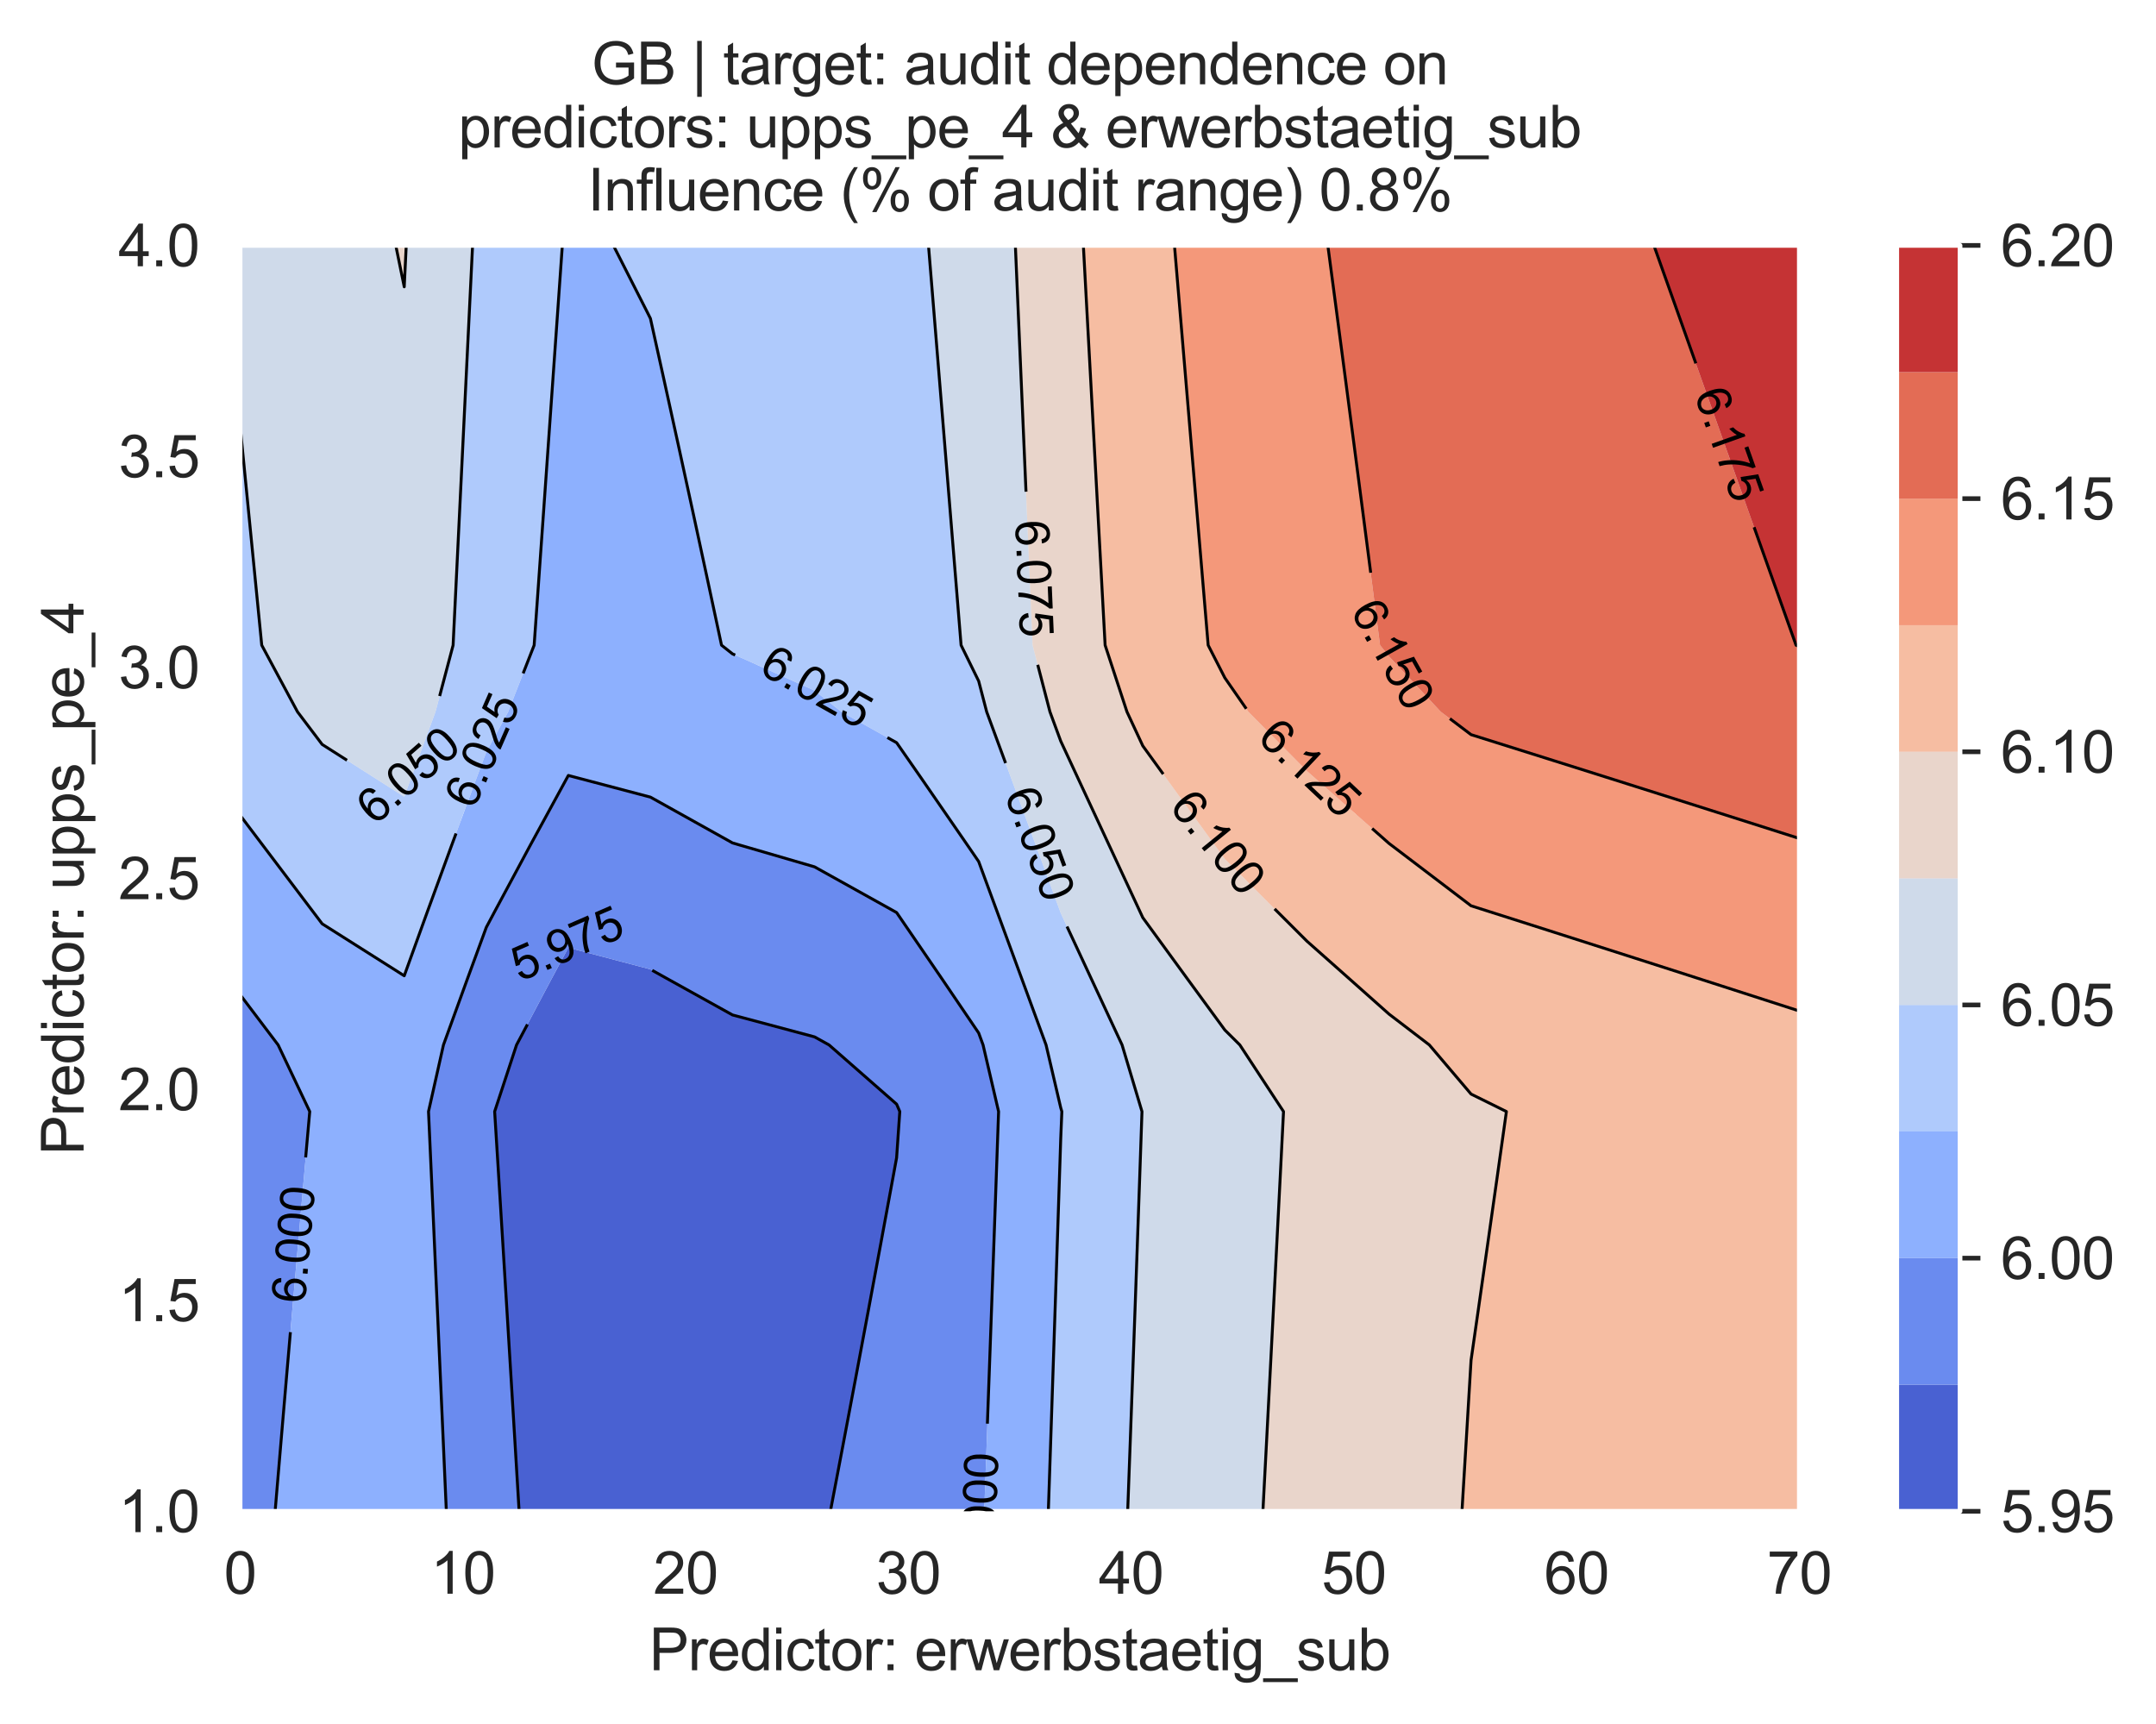 <?xml version="1.0" encoding="utf-8" standalone="no"?>
<!DOCTYPE svg PUBLIC "-//W3C//DTD SVG 1.1//EN"
  "http://www.w3.org/Graphics/SVG/1.1/DTD/svg11.dtd">
<svg xmlns:xlink="http://www.w3.org/1999/xlink" width="370.358pt" height="296.208pt" viewBox="0 0 370.358 296.208" xmlns="http://www.w3.org/2000/svg" version="1.1">
 <defs>
  <style type="text/css">*{stroke-linejoin: round; stroke-linecap: butt}</style>
 </defs>
 <g id="figure_1">
  <g id="patch_1">
   <path d="M 0 296.208 
L 370.358 296.208 
L 370.358 0 
L 0 0 
z
" style="fill: #ffffff"/>
  </g>
  <g id="axes_1">
   <g id="patch_2">
    <path d="M 41.245 259.6 
L 309.085 259.6 
L 309.085 42.16 
L 41.245 42.16 
z
" style="fill: #eaeaf2"/>
   </g>
   <g id="matplotlib.axis_1">
    <g id="xtick_1">
     <g id="line2d_1">
      <path d="M 41.245 259.6 
L 41.245 42.16 
" clip-path="url(#pa44f02eca4)" style="fill: none; stroke: #ffffff; stroke-width: 0.8; stroke-linecap: round"/>
     </g>
     <g id="text_1">
      <!-- 0 -->
      <g style="fill: #262626" transform="translate(38.465 273.758)scale(0.1 -0.1)">
       <defs>
        <path id="ArialMT-30" d="M 266 2259 
Q 266 3072 433 3567 
Q 600 4063 929 4331 
Q 1259 4600 1759 4600 
Q 2128 4600 2406 4451 
Q 2684 4303 2865 4023 
Q 3047 3744 3150 3342 
Q 3253 2941 3253 2259 
Q 3253 1453 3087 958 
Q 2922 463 2592 192 
Q 2263 -78 1759 -78 
Q 1097 -78 719 397 
Q 266 969 266 2259 
z
M 844 2259 
Q 844 1131 1108 757 
Q 1372 384 1759 384 
Q 2147 384 2411 759 
Q 2675 1134 2675 2259 
Q 2675 3391 2411 3762 
Q 2147 4134 1753 4134 
Q 1366 4134 1134 3806 
Q 844 3388 844 2259 
z
" transform="scale(0.016)"/>
       </defs>
       <use xlink:href="#ArialMT-30"/>
      </g>
     </g>
    </g>
    <g id="xtick_2">
     <g id="line2d_2">
      <path d="M 79.508 259.6 
L 79.508 42.16 
" clip-path="url(#pa44f02eca4)" style="fill: none; stroke: #ffffff; stroke-width: 0.8; stroke-linecap: round"/>
     </g>
     <g id="text_2">
      <!-- 10 -->
      <g style="fill: #262626" transform="translate(73.947 273.758)scale(0.1 -0.1)">
       <defs>
        <path id="ArialMT-31" d="M 2384 0 
L 1822 0 
L 1822 3584 
Q 1619 3391 1289 3197 
Q 959 3003 697 2906 
L 697 3450 
Q 1169 3672 1522 3987 
Q 1875 4303 2022 4600 
L 2384 4600 
L 2384 0 
z
" transform="scale(0.016)"/>
       </defs>
       <use xlink:href="#ArialMT-31"/>
       <use xlink:href="#ArialMT-30" x="55.615"/>
      </g>
     </g>
    </g>
    <g id="xtick_3">
     <g id="line2d_3">
      <path d="M 117.771 259.6 
L 117.771 42.16 
" clip-path="url(#pa44f02eca4)" style="fill: none; stroke: #ffffff; stroke-width: 0.8; stroke-linecap: round"/>
     </g>
     <g id="text_3">
      <!-- 20 -->
      <g style="fill: #262626" transform="translate(112.21 273.758)scale(0.1 -0.1)">
       <defs>
        <path id="ArialMT-32" d="M 3222 541 
L 3222 0 
L 194 0 
Q 188 203 259 391 
Q 375 700 629 1000 
Q 884 1300 1366 1694 
Q 2113 2306 2375 2664 
Q 2638 3022 2638 3341 
Q 2638 3675 2398 3904 
Q 2159 4134 1775 4134 
Q 1369 4134 1125 3890 
Q 881 3647 878 3216 
L 300 3275 
Q 359 3922 746 4261 
Q 1134 4600 1788 4600 
Q 2447 4600 2831 4234 
Q 3216 3869 3216 3328 
Q 3216 3053 3103 2787 
Q 2991 2522 2730 2228 
Q 2469 1934 1863 1422 
Q 1356 997 1212 845 
Q 1069 694 975 541 
L 3222 541 
z
" transform="scale(0.016)"/>
       </defs>
       <use xlink:href="#ArialMT-32"/>
       <use xlink:href="#ArialMT-30" x="55.615"/>
      </g>
     </g>
    </g>
    <g id="xtick_4">
     <g id="line2d_4">
      <path d="M 156.034 259.6 
L 156.034 42.16 
" clip-path="url(#pa44f02eca4)" style="fill: none; stroke: #ffffff; stroke-width: 0.8; stroke-linecap: round"/>
     </g>
     <g id="text_4">
      <!-- 30 -->
      <g style="fill: #262626" transform="translate(150.473 273.758)scale(0.1 -0.1)">
       <defs>
        <path id="ArialMT-33" d="M 269 1209 
L 831 1284 
Q 928 806 1161 595 
Q 1394 384 1728 384 
Q 2125 384 2398 659 
Q 2672 934 2672 1341 
Q 2672 1728 2419 1979 
Q 2166 2231 1775 2231 
Q 1616 2231 1378 2169 
L 1441 2663 
Q 1497 2656 1531 2656 
Q 1891 2656 2178 2843 
Q 2466 3031 2466 3422 
Q 2466 3731 2256 3934 
Q 2047 4138 1716 4138 
Q 1388 4138 1169 3931 
Q 950 3725 888 3313 
L 325 3413 
Q 428 3978 793 4289 
Q 1159 4600 1703 4600 
Q 2078 4600 2393 4439 
Q 2709 4278 2876 4000 
Q 3044 3722 3044 3409 
Q 3044 3113 2884 2869 
Q 2725 2625 2413 2481 
Q 2819 2388 3044 2092 
Q 3269 1797 3269 1353 
Q 3269 753 2831 336 
Q 2394 -81 1725 -81 
Q 1122 -81 723 278 
Q 325 638 269 1209 
z
" transform="scale(0.016)"/>
       </defs>
       <use xlink:href="#ArialMT-33"/>
       <use xlink:href="#ArialMT-30" x="55.615"/>
      </g>
     </g>
    </g>
    <g id="xtick_5">
     <g id="line2d_5">
      <path d="M 194.297 259.6 
L 194.297 42.16 
" clip-path="url(#pa44f02eca4)" style="fill: none; stroke: #ffffff; stroke-width: 0.8; stroke-linecap: round"/>
     </g>
     <g id="text_5">
      <!-- 40 -->
      <g style="fill: #262626" transform="translate(188.736 273.758)scale(0.1 -0.1)">
       <defs>
        <path id="ArialMT-34" d="M 2069 0 
L 2069 1097 
L 81 1097 
L 81 1613 
L 2172 4581 
L 2631 4581 
L 2631 1613 
L 3250 1613 
L 3250 1097 
L 2631 1097 
L 2631 0 
L 2069 0 
z
M 2069 1613 
L 2069 3678 
L 634 1613 
L 2069 1613 
z
" transform="scale(0.016)"/>
       </defs>
       <use xlink:href="#ArialMT-34"/>
       <use xlink:href="#ArialMT-30" x="55.615"/>
      </g>
     </g>
    </g>
    <g id="xtick_6">
     <g id="line2d_6">
      <path d="M 232.56 259.6 
L 232.56 42.16 
" clip-path="url(#pa44f02eca4)" style="fill: none; stroke: #ffffff; stroke-width: 0.8; stroke-linecap: round"/>
     </g>
     <g id="text_6">
      <!-- 50 -->
      <g style="fill: #262626" transform="translate(226.999 273.758)scale(0.1 -0.1)">
       <defs>
        <path id="ArialMT-35" d="M 266 1200 
L 856 1250 
Q 922 819 1161 601 
Q 1400 384 1738 384 
Q 2144 384 2425 690 
Q 2706 997 2706 1503 
Q 2706 1984 2436 2262 
Q 2166 2541 1728 2541 
Q 1456 2541 1237 2417 
Q 1019 2294 894 2097 
L 366 2166 
L 809 4519 
L 3088 4519 
L 3088 3981 
L 1259 3981 
L 1013 2750 
Q 1425 3038 1878 3038 
Q 2478 3038 2890 2622 
Q 3303 2206 3303 1553 
Q 3303 931 2941 478 
Q 2500 -78 1738 -78 
Q 1113 -78 717 272 
Q 322 622 266 1200 
z
" transform="scale(0.016)"/>
       </defs>
       <use xlink:href="#ArialMT-35"/>
       <use xlink:href="#ArialMT-30" x="55.615"/>
      </g>
     </g>
    </g>
    <g id="xtick_7">
     <g id="line2d_7">
      <path d="M 270.822 259.6 
L 270.822 42.16 
" clip-path="url(#pa44f02eca4)" style="fill: none; stroke: #ffffff; stroke-width: 0.8; stroke-linecap: round"/>
     </g>
     <g id="text_7">
      <!-- 60 -->
      <g style="fill: #262626" transform="translate(265.262 273.758)scale(0.1 -0.1)">
       <defs>
        <path id="ArialMT-36" d="M 3184 3459 
L 2625 3416 
Q 2550 3747 2413 3897 
Q 2184 4138 1850 4138 
Q 1581 4138 1378 3988 
Q 1113 3794 959 3422 
Q 806 3050 800 2363 
Q 1003 2672 1297 2822 
Q 1591 2972 1913 2972 
Q 2475 2972 2870 2558 
Q 3266 2144 3266 1488 
Q 3266 1056 3080 686 
Q 2894 316 2569 119 
Q 2244 -78 1831 -78 
Q 1128 -78 684 439 
Q 241 956 241 2144 
Q 241 3472 731 4075 
Q 1159 4600 1884 4600 
Q 2425 4600 2770 4297 
Q 3116 3994 3184 3459 
z
M 888 1484 
Q 888 1194 1011 928 
Q 1134 663 1356 523 
Q 1578 384 1822 384 
Q 2178 384 2434 671 
Q 2691 959 2691 1453 
Q 2691 1928 2437 2201 
Q 2184 2475 1800 2475 
Q 1419 2475 1153 2201 
Q 888 1928 888 1484 
z
" transform="scale(0.016)"/>
       </defs>
       <use xlink:href="#ArialMT-36"/>
       <use xlink:href="#ArialMT-30" x="55.615"/>
      </g>
     </g>
    </g>
    <g id="xtick_8">
     <g id="line2d_8">
      <path d="M 309.085 259.6 
L 309.085 42.16 
" clip-path="url(#pa44f02eca4)" style="fill: none; stroke: #ffffff; stroke-width: 0.8; stroke-linecap: round"/>
     </g>
     <g id="text_8">
      <!-- 70 -->
      <g style="fill: #262626" transform="translate(303.524 273.758)scale(0.1 -0.1)">
       <defs>
        <path id="ArialMT-37" d="M 303 3981 
L 303 4522 
L 3269 4522 
L 3269 4084 
Q 2831 3619 2401 2847 
Q 1972 2075 1738 1259 
Q 1569 684 1522 0 
L 944 0 
Q 953 541 1156 1306 
Q 1359 2072 1739 2783 
Q 2119 3494 2547 3981 
L 303 3981 
z
" transform="scale(0.016)"/>
       </defs>
       <use xlink:href="#ArialMT-37"/>
       <use xlink:href="#ArialMT-30" x="55.615"/>
      </g>
     </g>
    </g>
    <g id="text_9">
     <!-- Predictor: erwerbstaetig_sub -->
     <g style="fill: #262626" transform="translate(111.527 286.903)scale(0.1 -0.1)">
      <defs>
       <path id="ArialMT-50" d="M 494 0 
L 494 4581 
L 2222 4581 
Q 2678 4581 2919 4538 
Q 3256 4481 3484 4323 
Q 3713 4166 3852 3881 
Q 3991 3597 3991 3256 
Q 3991 2672 3619 2267 
Q 3247 1863 2275 1863 
L 1100 1863 
L 1100 0 
L 494 0 
z
M 1100 2403 
L 2284 2403 
Q 2872 2403 3119 2622 
Q 3366 2841 3366 3238 
Q 3366 3525 3220 3729 
Q 3075 3934 2838 4000 
Q 2684 4041 2272 4041 
L 1100 4041 
L 1100 2403 
z
" transform="scale(0.016)"/>
       <path id="ArialMT-72" d="M 416 0 
L 416 3319 
L 922 3319 
L 922 2816 
Q 1116 3169 1280 3281 
Q 1444 3394 1641 3394 
Q 1925 3394 2219 3213 
L 2025 2691 
Q 1819 2813 1613 2813 
Q 1428 2813 1281 2702 
Q 1134 2591 1072 2394 
Q 978 2094 978 1738 
L 978 0 
L 416 0 
z
" transform="scale(0.016)"/>
       <path id="ArialMT-65" d="M 2694 1069 
L 3275 997 
Q 3138 488 2766 206 
Q 2394 -75 1816 -75 
Q 1088 -75 661 373 
Q 234 822 234 1631 
Q 234 2469 665 2931 
Q 1097 3394 1784 3394 
Q 2450 3394 2872 2941 
Q 3294 2488 3294 1666 
Q 3294 1616 3291 1516 
L 816 1516 
Q 847 969 1125 678 
Q 1403 388 1819 388 
Q 2128 388 2347 550 
Q 2566 713 2694 1069 
z
M 847 1978 
L 2700 1978 
Q 2663 2397 2488 2606 
Q 2219 2931 1791 2931 
Q 1403 2931 1139 2672 
Q 875 2413 847 1978 
z
" transform="scale(0.016)"/>
       <path id="ArialMT-64" d="M 2575 0 
L 2575 419 
Q 2259 -75 1647 -75 
Q 1250 -75 917 144 
Q 584 363 401 755 
Q 219 1147 219 1656 
Q 219 2153 384 2558 
Q 550 2963 881 3178 
Q 1213 3394 1622 3394 
Q 1922 3394 2156 3267 
Q 2391 3141 2538 2938 
L 2538 4581 
L 3097 4581 
L 3097 0 
L 2575 0 
z
M 797 1656 
Q 797 1019 1065 703 
Q 1334 388 1700 388 
Q 2069 388 2326 689 
Q 2584 991 2584 1609 
Q 2584 2291 2321 2609 
Q 2059 2928 1675 2928 
Q 1300 2928 1048 2622 
Q 797 2316 797 1656 
z
" transform="scale(0.016)"/>
       <path id="ArialMT-69" d="M 425 3934 
L 425 4581 
L 988 4581 
L 988 3934 
L 425 3934 
z
M 425 0 
L 425 3319 
L 988 3319 
L 988 0 
L 425 0 
z
" transform="scale(0.016)"/>
       <path id="ArialMT-63" d="M 2588 1216 
L 3141 1144 
Q 3050 572 2676 248 
Q 2303 -75 1759 -75 
Q 1078 -75 664 370 
Q 250 816 250 1647 
Q 250 2184 428 2587 
Q 606 2991 970 3192 
Q 1334 3394 1763 3394 
Q 2303 3394 2647 3120 
Q 2991 2847 3088 2344 
L 2541 2259 
Q 2463 2594 2264 2762 
Q 2066 2931 1784 2931 
Q 1359 2931 1093 2626 
Q 828 2322 828 1663 
Q 828 994 1084 691 
Q 1341 388 1753 388 
Q 2084 388 2306 591 
Q 2528 794 2588 1216 
z
" transform="scale(0.016)"/>
       <path id="ArialMT-74" d="M 1650 503 
L 1731 6 
Q 1494 -44 1306 -44 
Q 1000 -44 831 53 
Q 663 150 594 308 
Q 525 466 525 972 
L 525 2881 
L 113 2881 
L 113 3319 
L 525 3319 
L 525 4141 
L 1084 4478 
L 1084 3319 
L 1650 3319 
L 1650 2881 
L 1084 2881 
L 1084 941 
Q 1084 700 1114 631 
Q 1144 563 1211 522 
Q 1278 481 1403 481 
Q 1497 481 1650 503 
z
" transform="scale(0.016)"/>
       <path id="ArialMT-6f" d="M 213 1659 
Q 213 2581 725 3025 
Q 1153 3394 1769 3394 
Q 2453 3394 2887 2945 
Q 3322 2497 3322 1706 
Q 3322 1066 3130 698 
Q 2938 331 2570 128 
Q 2203 -75 1769 -75 
Q 1072 -75 642 372 
Q 213 819 213 1659 
z
M 791 1659 
Q 791 1022 1069 705 
Q 1347 388 1769 388 
Q 2188 388 2466 706 
Q 2744 1025 2744 1678 
Q 2744 2294 2464 2611 
Q 2184 2928 1769 2928 
Q 1347 2928 1069 2612 
Q 791 2297 791 1659 
z
" transform="scale(0.016)"/>
       <path id="ArialMT-3a" d="M 578 2678 
L 578 3319 
L 1219 3319 
L 1219 2678 
L 578 2678 
z
M 578 0 
L 578 641 
L 1219 641 
L 1219 0 
L 578 0 
z
" transform="scale(0.016)"/>
       <path id="ArialMT-20" transform="scale(0.016)"/>
       <path id="ArialMT-77" d="M 1034 0 
L 19 3319 
L 600 3319 
L 1128 1403 
L 1325 691 
Q 1338 744 1497 1375 
L 2025 3319 
L 2603 3319 
L 3100 1394 
L 3266 759 
L 3456 1400 
L 4025 3319 
L 4572 3319 
L 3534 0 
L 2950 0 
L 2422 1988 
L 2294 2553 
L 1622 0 
L 1034 0 
z
" transform="scale(0.016)"/>
       <path id="ArialMT-62" d="M 941 0 
L 419 0 
L 419 4581 
L 981 4581 
L 981 2947 
Q 1338 3394 1891 3394 
Q 2197 3394 2470 3270 
Q 2744 3147 2920 2923 
Q 3097 2700 3197 2384 
Q 3297 2069 3297 1709 
Q 3297 856 2875 390 
Q 2453 -75 1863 -75 
Q 1275 -75 941 416 
L 941 0 
z
M 934 1684 
Q 934 1088 1097 822 
Q 1363 388 1816 388 
Q 2184 388 2453 708 
Q 2722 1028 2722 1663 
Q 2722 2313 2464 2622 
Q 2206 2931 1841 2931 
Q 1472 2931 1203 2611 
Q 934 2291 934 1684 
z
" transform="scale(0.016)"/>
       <path id="ArialMT-73" d="M 197 991 
L 753 1078 
Q 800 744 1014 566 
Q 1228 388 1613 388 
Q 2000 388 2187 545 
Q 2375 703 2375 916 
Q 2375 1106 2209 1216 
Q 2094 1291 1634 1406 
Q 1016 1563 777 1677 
Q 538 1791 414 1992 
Q 291 2194 291 2438 
Q 291 2659 392 2848 
Q 494 3038 669 3163 
Q 800 3259 1026 3326 
Q 1253 3394 1513 3394 
Q 1903 3394 2198 3281 
Q 2494 3169 2634 2976 
Q 2775 2784 2828 2463 
L 2278 2388 
Q 2241 2644 2061 2787 
Q 1881 2931 1553 2931 
Q 1166 2931 1000 2803 
Q 834 2675 834 2503 
Q 834 2394 903 2306 
Q 972 2216 1119 2156 
Q 1203 2125 1616 2013 
Q 2213 1853 2448 1751 
Q 2684 1650 2818 1456 
Q 2953 1263 2953 975 
Q 2953 694 2789 445 
Q 2625 197 2315 61 
Q 2006 -75 1616 -75 
Q 969 -75 630 194 
Q 291 463 197 991 
z
" transform="scale(0.016)"/>
       <path id="ArialMT-61" d="M 2588 409 
Q 2275 144 1986 34 
Q 1697 -75 1366 -75 
Q 819 -75 525 192 
Q 231 459 231 875 
Q 231 1119 342 1320 
Q 453 1522 633 1644 
Q 813 1766 1038 1828 
Q 1203 1872 1538 1913 
Q 2219 1994 2541 2106 
Q 2544 2222 2544 2253 
Q 2544 2597 2384 2738 
Q 2169 2928 1744 2928 
Q 1347 2928 1158 2789 
Q 969 2650 878 2297 
L 328 2372 
Q 403 2725 575 2942 
Q 747 3159 1072 3276 
Q 1397 3394 1825 3394 
Q 2250 3394 2515 3294 
Q 2781 3194 2906 3042 
Q 3031 2891 3081 2659 
Q 3109 2516 3109 2141 
L 3109 1391 
Q 3109 606 3145 398 
Q 3181 191 3288 0 
L 2700 0 
Q 2613 175 2588 409 
z
M 2541 1666 
Q 2234 1541 1622 1453 
Q 1275 1403 1131 1340 
Q 988 1278 909 1158 
Q 831 1038 831 891 
Q 831 666 1001 516 
Q 1172 366 1500 366 
Q 1825 366 2078 508 
Q 2331 650 2450 897 
Q 2541 1088 2541 1459 
L 2541 1666 
z
" transform="scale(0.016)"/>
       <path id="ArialMT-67" d="M 319 -275 
L 866 -356 
Q 900 -609 1056 -725 
Q 1266 -881 1628 -881 
Q 2019 -881 2231 -725 
Q 2444 -569 2519 -288 
Q 2563 -116 2559 434 
Q 2191 0 1641 0 
Q 956 0 581 494 
Q 206 988 206 1678 
Q 206 2153 378 2554 
Q 550 2956 876 3175 
Q 1203 3394 1644 3394 
Q 2231 3394 2613 2919 
L 2613 3319 
L 3131 3319 
L 3131 450 
Q 3131 -325 2973 -648 
Q 2816 -972 2473 -1159 
Q 2131 -1347 1631 -1347 
Q 1038 -1347 672 -1080 
Q 306 -813 319 -275 
z
M 784 1719 
Q 784 1066 1043 766 
Q 1303 466 1694 466 
Q 2081 466 2343 764 
Q 2606 1063 2606 1700 
Q 2606 2309 2336 2618 
Q 2066 2928 1684 2928 
Q 1309 2928 1046 2623 
Q 784 2319 784 1719 
z
" transform="scale(0.016)"/>
       <path id="ArialMT-5f" d="M -97 -1272 
L -97 -866 
L 3631 -866 
L 3631 -1272 
L -97 -1272 
z
" transform="scale(0.016)"/>
       <path id="ArialMT-75" d="M 2597 0 
L 2597 488 
Q 2209 -75 1544 -75 
Q 1250 -75 995 37 
Q 741 150 617 320 
Q 494 491 444 738 
Q 409 903 409 1263 
L 409 3319 
L 972 3319 
L 972 1478 
Q 972 1038 1006 884 
Q 1059 663 1231 536 
Q 1403 409 1656 409 
Q 1909 409 2131 539 
Q 2353 669 2445 892 
Q 2538 1116 2538 1541 
L 2538 3319 
L 3100 3319 
L 3100 0 
L 2597 0 
z
" transform="scale(0.016)"/>
      </defs>
      <use xlink:href="#ArialMT-50"/>
      <use xlink:href="#ArialMT-72" x="66.699"/>
      <use xlink:href="#ArialMT-65" x="100"/>
      <use xlink:href="#ArialMT-64" x="155.615"/>
      <use xlink:href="#ArialMT-69" x="211.23"/>
      <use xlink:href="#ArialMT-63" x="233.447"/>
      <use xlink:href="#ArialMT-74" x="283.447"/>
      <use xlink:href="#ArialMT-6f" x="311.23"/>
      <use xlink:href="#ArialMT-72" x="366.846"/>
      <use xlink:href="#ArialMT-3a" x="400.146"/>
      <use xlink:href="#ArialMT-20" x="427.93"/>
      <use xlink:href="#ArialMT-65" x="455.713"/>
      <use xlink:href="#ArialMT-72" x="511.328"/>
      <use xlink:href="#ArialMT-77" x="544.629"/>
      <use xlink:href="#ArialMT-65" x="616.846"/>
      <use xlink:href="#ArialMT-72" x="672.461"/>
      <use xlink:href="#ArialMT-62" x="705.762"/>
      <use xlink:href="#ArialMT-73" x="761.377"/>
      <use xlink:href="#ArialMT-74" x="811.377"/>
      <use xlink:href="#ArialMT-61" x="839.16"/>
      <use xlink:href="#ArialMT-65" x="894.775"/>
      <use xlink:href="#ArialMT-74" x="950.391"/>
      <use xlink:href="#ArialMT-69" x="978.174"/>
      <use xlink:href="#ArialMT-67" x="1000.391"/>
      <use xlink:href="#ArialMT-5f" x="1056.006"/>
      <use xlink:href="#ArialMT-73" x="1111.621"/>
      <use xlink:href="#ArialMT-75" x="1161.621"/>
      <use xlink:href="#ArialMT-62" x="1217.236"/>
     </g>
    </g>
   </g>
   <g id="matplotlib.axis_2">
    <g id="ytick_1">
     <g id="line2d_9">
      <path d="M 41.245 259.6 
L 309.085 259.6 
" clip-path="url(#pa44f02eca4)" style="fill: none; stroke: #ffffff; stroke-width: 0.8; stroke-linecap: round"/>
     </g>
     <g id="text_10">
      <!-- 1.0 -->
      <g style="fill: #262626" transform="translate(20.345 263.179)scale(0.1 -0.1)">
       <defs>
        <path id="ArialMT-2e" d="M 581 0 
L 581 641 
L 1222 641 
L 1222 0 
L 581 0 
z
" transform="scale(0.016)"/>
       </defs>
       <use xlink:href="#ArialMT-31"/>
       <use xlink:href="#ArialMT-2e" x="55.615"/>
       <use xlink:href="#ArialMT-30" x="83.398"/>
      </g>
     </g>
    </g>
    <g id="ytick_2">
     <g id="line2d_10">
      <path d="M 41.245 223.36 
L 309.085 223.36 
" clip-path="url(#pa44f02eca4)" style="fill: none; stroke: #ffffff; stroke-width: 0.8; stroke-linecap: round"/>
     </g>
     <g id="text_11">
      <!-- 1.5 -->
      <g style="fill: #262626" transform="translate(20.345 226.939)scale(0.1 -0.1)">
       <use xlink:href="#ArialMT-31"/>
       <use xlink:href="#ArialMT-2e" x="55.615"/>
       <use xlink:href="#ArialMT-35" x="83.398"/>
      </g>
     </g>
    </g>
    <g id="ytick_3">
     <g id="line2d_11">
      <path d="M 41.245 187.12 
L 309.085 187.12 
" clip-path="url(#pa44f02eca4)" style="fill: none; stroke: #ffffff; stroke-width: 0.8; stroke-linecap: round"/>
     </g>
     <g id="text_12">
      <!-- 2.0 -->
      <g style="fill: #262626" transform="translate(20.345 190.699)scale(0.1 -0.1)">
       <use xlink:href="#ArialMT-32"/>
       <use xlink:href="#ArialMT-2e" x="55.615"/>
       <use xlink:href="#ArialMT-30" x="83.398"/>
      </g>
     </g>
    </g>
    <g id="ytick_4">
     <g id="line2d_12">
      <path d="M 41.245 150.88 
L 309.085 150.88 
" clip-path="url(#pa44f02eca4)" style="fill: none; stroke: #ffffff; stroke-width: 0.8; stroke-linecap: round"/>
     </g>
     <g id="text_13">
      <!-- 2.5 -->
      <g style="fill: #262626" transform="translate(20.345 154.459)scale(0.1 -0.1)">
       <use xlink:href="#ArialMT-32"/>
       <use xlink:href="#ArialMT-2e" x="55.615"/>
       <use xlink:href="#ArialMT-35" x="83.398"/>
      </g>
     </g>
    </g>
    <g id="ytick_5">
     <g id="line2d_13">
      <path d="M 41.245 114.64 
L 309.085 114.64 
" clip-path="url(#pa44f02eca4)" style="fill: none; stroke: #ffffff; stroke-width: 0.8; stroke-linecap: round"/>
     </g>
     <g id="text_14">
      <!-- 3.0 -->
      <g style="fill: #262626" transform="translate(20.345 118.219)scale(0.1 -0.1)">
       <use xlink:href="#ArialMT-33"/>
       <use xlink:href="#ArialMT-2e" x="55.615"/>
       <use xlink:href="#ArialMT-30" x="83.398"/>
      </g>
     </g>
    </g>
    <g id="ytick_6">
     <g id="line2d_14">
      <path d="M 41.245 78.4 
L 309.085 78.4 
" clip-path="url(#pa44f02eca4)" style="fill: none; stroke: #ffffff; stroke-width: 0.8; stroke-linecap: round"/>
     </g>
     <g id="text_15">
      <!-- 3.5 -->
      <g style="fill: #262626" transform="translate(20.345 81.979)scale(0.1 -0.1)">
       <use xlink:href="#ArialMT-33"/>
       <use xlink:href="#ArialMT-2e" x="55.615"/>
       <use xlink:href="#ArialMT-35" x="83.398"/>
      </g>
     </g>
    </g>
    <g id="ytick_7">
     <g id="line2d_15">
      <path d="M 41.245 42.16 
L 309.085 42.16 
" clip-path="url(#pa44f02eca4)" style="fill: none; stroke: #ffffff; stroke-width: 0.8; stroke-linecap: round"/>
     </g>
     <g id="text_16">
      <!-- 4.0 -->
      <g style="fill: #262626" transform="translate(20.345 45.739)scale(0.1 -0.1)">
       <use xlink:href="#ArialMT-34"/>
       <use xlink:href="#ArialMT-2e" x="55.615"/>
       <use xlink:href="#ArialMT-30" x="83.398"/>
      </g>
     </g>
    </g>
    <g id="text_17">
     <!-- Predictor: upps_pe_4 -->
     <g style="fill: #262626" transform="translate(14.358 198.408)rotate(-90)scale(0.1 -0.1)">
      <defs>
       <path id="ArialMT-70" d="M 422 -1272 
L 422 3319 
L 934 3319 
L 934 2888 
Q 1116 3141 1344 3267 
Q 1572 3394 1897 3394 
Q 2322 3394 2647 3175 
Q 2972 2956 3137 2557 
Q 3303 2159 3303 1684 
Q 3303 1175 3120 767 
Q 2938 359 2589 142 
Q 2241 -75 1856 -75 
Q 1575 -75 1351 44 
Q 1128 163 984 344 
L 984 -1272 
L 422 -1272 
z
M 931 1641 
Q 931 1000 1190 694 
Q 1450 388 1819 388 
Q 2194 388 2461 705 
Q 2728 1022 2728 1688 
Q 2728 2322 2467 2637 
Q 2206 2953 1844 2953 
Q 1484 2953 1207 2617 
Q 931 2281 931 1641 
z
" transform="scale(0.016)"/>
      </defs>
      <use xlink:href="#ArialMT-50"/>
      <use xlink:href="#ArialMT-72" x="66.699"/>
      <use xlink:href="#ArialMT-65" x="100"/>
      <use xlink:href="#ArialMT-64" x="155.615"/>
      <use xlink:href="#ArialMT-69" x="211.23"/>
      <use xlink:href="#ArialMT-63" x="233.447"/>
      <use xlink:href="#ArialMT-74" x="283.447"/>
      <use xlink:href="#ArialMT-6f" x="311.23"/>
      <use xlink:href="#ArialMT-72" x="366.846"/>
      <use xlink:href="#ArialMT-3a" x="400.146"/>
      <use xlink:href="#ArialMT-20" x="427.93"/>
      <use xlink:href="#ArialMT-75" x="455.713"/>
      <use xlink:href="#ArialMT-70" x="511.328"/>
      <use xlink:href="#ArialMT-70" x="566.943"/>
      <use xlink:href="#ArialMT-73" x="622.559"/>
      <use xlink:href="#ArialMT-5f" x="672.559"/>
      <use xlink:href="#ArialMT-70" x="728.174"/>
      <use xlink:href="#ArialMT-65" x="783.789"/>
      <use xlink:href="#ArialMT-5f" x="839.404"/>
      <use xlink:href="#ArialMT-34" x="895.02"/>
     </g>
    </g>
   </g>
   <g id="PathCollection_1">
    <path d="M 97.633 259.6 
L 111.73 259.6 
L 125.826 259.6 
L 139.923 259.6 
L 142.646 259.6 
L 144.825 248.156 
L 146.988 236.712 
L 149.133 225.268 
L 151.263 213.823 
L 153.376 202.379 
L 154.02 198.873 
L 154.566 190.935 
L 154.02 189.665 
L 142.413 179.491 
L 139.923 178.109 
L 125.826 174.341 
L 114.496 168.047 
L 111.73 166.508 
L 97.633 162.788 
L 94.808 168.047 
L 88.732 179.491 
L 84.971 190.935 
L 85.683 202.379 
L 86.39 213.823 
L 87.093 225.268 
L 87.791 236.712 
L 88.485 248.156 
L 89.175 259.6 
z
" clip-path="url(#pa44f02eca4)" style="fill: #4961d2"/>
   </g>
   <g id="PathCollection_2">
    <path d="M 48.228 248.156 
L 49.204 236.712 
L 50.19 225.268 
L 51.186 213.823 
L 52.192 202.379 
L 53.207 190.935 
L 47.778 179.491 
L 41.245 170.853 
L 41.245 179.491 
L 41.245 190.935 
L 41.245 202.379 
L 41.245 213.823 
L 41.245 225.268 
L 41.245 236.712 
L 41.245 248.156 
L 41.245 259.6 
L 47.261 259.6 
z
" clip-path="url(#pa44f02eca4)" style="fill: #6a8bef"/>
    <path d="M 83.536 259.6 
L 89.175 259.6 
L 88.485 248.156 
L 87.791 236.712 
L 87.093 225.268 
L 86.39 213.823 
L 85.683 202.379 
L 84.971 190.935 
L 88.732 179.491 
L 94.808 168.047 
L 97.633 162.788 
L 111.73 166.508 
L 114.496 168.047 
L 125.826 174.341 
L 139.923 178.109 
L 142.413 179.491 
L 154.02 189.665 
L 154.566 190.935 
L 154.02 198.873 
L 153.376 202.379 
L 151.263 213.823 
L 149.133 225.268 
L 146.988 236.712 
L 144.825 248.156 
L 142.646 259.6 
L 154.02 259.6 
L 168.117 259.6 
L 169.066 259.6 
L 169.484 248.156 
L 169.9 236.712 
L 170.313 225.268 
L 170.724 213.823 
L 171.132 202.379 
L 171.538 190.935 
L 168.871 179.491 
L 168.117 177.438 
L 161.749 168.047 
L 154.02 156.752 
L 153.751 156.602 
L 139.923 148.902 
L 127.075 145.158 
L 125.826 144.79 
L 111.73 136.924 
L 99.571 133.714 
L 97.633 133.202 
L 97.351 133.714 
L 91.109 145.158 
L 84.966 156.602 
L 83.536 159.293 
L 80.327 168.047 
L 76.177 179.491 
L 73.61 190.935 
L 74.124 202.379 
L 74.637 213.823 
L 75.148 225.268 
L 75.658 236.712 
L 76.167 248.156 
L 76.674 259.6 
z
" clip-path="url(#pa44f02eca4)" style="fill: #6a8bef"/>
   </g>
   <g id="PathCollection_3">
    <path d="M 55.342 259.6 
L 69.439 259.6 
L 76.674 259.6 
L 76.167 248.156 
L 75.658 236.712 
L 75.148 225.268 
L 74.637 213.823 
L 74.124 202.379 
L 73.61 190.935 
L 76.177 179.491 
L 80.327 168.047 
L 83.536 159.293 
L 84.966 156.602 
L 91.109 145.158 
L 97.351 133.714 
L 97.633 133.202 
L 99.571 133.714 
L 111.73 136.924 
L 125.826 144.79 
L 127.075 145.158 
L 139.923 148.902 
L 153.751 156.602 
L 154.02 156.752 
L 161.749 168.047 
L 168.117 177.438 
L 168.871 179.491 
L 171.538 190.935 
L 171.132 202.379 
L 170.724 213.823 
L 170.313 225.268 
L 169.9 236.712 
L 169.484 248.156 
L 169.066 259.6 
L 180.083 259.6 
L 180.469 248.156 
L 180.852 236.712 
L 181.234 225.268 
L 181.613 213.823 
L 181.99 202.379 
L 182.214 195.546 
L 182.405 190.935 
L 182.214 190.29 
L 179.693 179.491 
L 175.494 168.047 
L 171.287 156.602 
L 168.117 147.99 
L 166.177 145.158 
L 158.287 133.714 
L 154.02 127.574 
L 144.527 122.27 
L 139.923 118.621 
L 125.826 112.316 
L 123.944 110.826 
L 121.495 99.381 
L 119.025 87.937 
L 116.533 76.493 
L 114.019 65.049 
L 111.73 54.71 
L 111.178 53.605 
L 105.367 42.16 
L 97.633 42.16 
L 96.598 42.16 
L 95.793 53.605 
L 94.986 65.049 
L 94.18 76.493 
L 93.373 87.937 
L 92.565 99.381 
L 91.757 110.826 
L 87.291 122.27 
L 83.536 129.167 
L 81.838 133.714 
L 77.601 145.158 
L 73.416 156.602 
L 69.439 167.613 
L 55.342 158.684 
L 53.768 156.602 
L 45.115 145.158 
L 41.245 140.04 
L 41.245 145.158 
L 41.245 156.602 
L 41.245 168.047 
L 41.245 170.853 
L 47.778 179.491 
L 53.207 190.935 
L 52.192 202.379 
L 51.186 213.823 
L 50.19 225.268 
L 49.204 236.712 
L 48.228 248.156 
L 47.261 259.6 
z
" clip-path="url(#pa44f02eca4)" style="fill: #8db0fe"/>
   </g>
   <g id="PathCollection_4">
    <path d="M 182.214 259.6 
L 193.714 259.6 
L 194.135 248.156 
L 194.552 236.712 
L 194.964 225.268 
L 195.37 213.823 
L 195.773 202.379 
L 196.17 190.935 
L 192.75 179.491 
L 187.426 168.047 
L 182.214 156.836 
L 182.128 156.602 
L 177.923 145.158 
L 173.712 133.714 
L 169.492 122.27 
L 168.117 116.988 
L 165.096 110.826 
L 164.165 99.381 
L 163.232 87.937 
L 162.299 76.493 
L 161.365 65.049 
L 160.431 53.605 
L 159.495 42.16 
L 154.02 42.16 
L 139.923 42.16 
L 125.826 42.16 
L 111.73 42.16 
L 105.367 42.16 
L 111.178 53.605 
L 111.73 54.71 
L 114.019 65.049 
L 116.533 76.493 
L 119.025 87.937 
L 121.495 99.381 
L 123.944 110.826 
L 125.826 112.316 
L 139.923 118.621 
L 144.527 122.27 
L 154.02 127.574 
L 158.287 133.714 
L 166.177 145.158 
L 168.117 147.99 
L 171.287 156.602 
L 175.494 168.047 
L 179.693 179.491 
L 182.214 190.29 
L 182.405 190.935 
L 182.214 195.546 
L 181.99 202.379 
L 181.613 213.823 
L 181.234 225.268 
L 180.852 236.712 
L 180.469 248.156 
L 180.083 259.6 
z
" clip-path="url(#pa44f02eca4)" style="fill: #afcafc"/>
    <path d="M 55.342 158.684 
L 69.439 167.613 
L 73.416 156.602 
L 77.601 145.158 
L 81.838 133.714 
L 83.536 129.167 
L 87.291 122.27 
L 91.757 110.826 
L 92.565 99.381 
L 93.373 87.937 
L 94.18 76.493 
L 94.986 65.049 
L 95.793 53.605 
L 96.598 42.16 
L 83.536 42.16 
L 81.181 42.16 
L 80.622 53.605 
L 80.064 65.049 
L 79.506 76.493 
L 78.948 87.937 
L 78.391 99.381 
L 77.834 110.826 
L 74.806 122.27 
L 70.587 133.714 
L 69.439 136.853 
L 64.505 133.714 
L 55.342 127.875 
L 51.104 122.27 
L 44.961 110.826 
L 43.833 99.381 
L 42.706 87.937 
L 41.578 76.493 
L 41.245 73.112 
L 41.245 76.493 
L 41.245 87.937 
L 41.245 99.381 
L 41.245 110.826 
L 41.245 122.27 
L 41.245 133.714 
L 41.245 140.04 
L 45.115 145.158 
L 53.768 156.602 
z
" clip-path="url(#pa44f02eca4)" style="fill: #afcafc"/>
   </g>
   <g id="PathCollection_5">
    <path d="M 196.311 259.6 
L 210.407 259.6 
L 216.942 259.6 
L 217.543 248.156 
L 218.14 236.712 
L 218.733 225.268 
L 219.321 213.823 
L 219.905 202.379 
L 220.484 190.935 
L 212.979 179.491 
L 210.407 176.933 
L 203.903 168.047 
L 196.311 157.631 
L 195.832 156.602 
L 190.51 145.158 
L 185.191 133.714 
L 182.214 127.304 
L 180.361 122.27 
L 177.386 110.826 
L 176.891 99.381 
L 176.397 87.937 
L 175.902 76.493 
L 175.408 65.049 
L 174.913 53.605 
L 174.419 42.16 
L 168.117 42.16 
L 159.495 42.16 
L 160.431 53.605 
L 161.365 65.049 
L 162.299 76.493 
L 163.232 87.937 
L 164.165 99.381 
L 165.096 110.826 
L 168.117 116.988 
L 169.492 122.27 
L 173.712 133.714 
L 177.923 145.158 
L 182.128 156.602 
L 182.214 156.836 
L 187.426 168.047 
L 192.75 179.491 
L 196.17 190.935 
L 195.773 202.379 
L 195.37 213.823 
L 194.964 225.268 
L 194.552 236.712 
L 194.135 248.156 
L 193.714 259.6 
z
" clip-path="url(#pa44f02eca4)" style="fill: #cfdaea"/>
    <path d="M 69.439 136.853 
L 70.587 133.714 
L 74.806 122.27 
L 77.834 110.826 
L 78.391 99.381 
L 78.948 87.937 
L 79.506 76.493 
L 80.064 65.049 
L 80.622 53.605 
L 81.181 42.16 
L 69.783 42.16 
L 69.439 49.268 
L 67.987 42.16 
L 55.342 42.16 
L 41.245 42.16 
L 41.245 53.605 
L 41.245 65.049 
L 41.245 73.112 
L 41.578 76.493 
L 42.706 87.937 
L 43.833 99.381 
L 44.961 110.826 
L 51.104 122.27 
L 55.342 127.875 
L 64.505 133.714 
z
" clip-path="url(#pa44f02eca4)" style="fill: #cfdaea"/>
   </g>
   <g id="PathCollection_6">
    <path d="M 224.504 259.6 
L 238.601 259.6 
L 251.137 259.6 
L 251.827 248.156 
L 252.515 236.712 
L 252.698 233.656 
L 253.902 225.268 
L 255.536 213.823 
L 257.159 202.379 
L 258.771 190.935 
L 252.698 187.932 
L 245.53 179.491 
L 238.601 174.19 
L 231.695 168.047 
L 224.504 161.669 
L 219.43 156.602 
L 210.407 147.546 
L 208.668 145.158 
L 200.357 133.714 
L 196.311 128.123 
L 193.59 122.27 
L 189.838 110.826 
L 189.215 99.381 
L 188.592 87.937 
L 187.969 76.493 
L 187.346 65.049 
L 186.722 53.605 
L 186.099 42.16 
L 182.214 42.16 
L 174.419 42.16 
L 174.913 53.605 
L 175.408 65.049 
L 175.902 76.493 
L 176.397 87.937 
L 176.891 99.381 
L 177.386 110.826 
L 180.361 122.27 
L 182.214 127.304 
L 185.191 133.714 
L 190.51 145.158 
L 195.832 156.602 
L 196.311 157.631 
L 203.903 168.047 
L 210.407 176.933 
L 212.979 179.491 
L 220.484 190.935 
L 219.905 202.379 
L 219.321 213.823 
L 218.733 225.268 
L 218.14 236.712 
L 217.543 248.156 
L 216.942 259.6 
z
" clip-path="url(#pa44f02eca4)" style="fill: #e9d5cb"/>
    <path d="M 69.439 49.268 
L 69.783 42.16 
L 69.439 42.16 
L 67.987 42.16 
z
" clip-path="url(#pa44f02eca4)" style="fill: #e9d5cb"/>
   </g>
   <g id="PathCollection_7">
    <path d="M 252.698 259.6 
L 266.795 259.6 
L 280.892 259.6 
L 294.988 259.6 
L 309.085 259.6 
L 309.085 248.156 
L 309.085 236.712 
L 309.085 225.268 
L 309.085 213.823 
L 309.085 202.379 
L 309.085 190.935 
L 309.085 179.491 
L 309.085 173.665 
L 294.988 169.119 
L 291.654 168.047 
L 280.892 164.592 
L 266.795 160.082 
L 255.878 156.602 
L 252.698 155.591 
L 238.977 145.158 
L 238.601 144.873 
L 225.952 133.714 
L 224.504 132.44 
L 214.449 122.27 
L 210.407 116.443 
L 207.539 110.826 
L 206.574 99.381 
L 205.609 87.937 
L 204.645 76.493 
L 203.68 65.049 
L 202.715 53.605 
L 201.75 42.16 
L 196.311 42.16 
L 186.099 42.16 
L 186.722 53.605 
L 187.346 65.049 
L 187.969 76.493 
L 188.592 87.937 
L 189.215 99.381 
L 189.838 110.826 
L 193.59 122.27 
L 196.311 128.123 
L 200.357 133.714 
L 208.668 145.158 
L 210.407 147.546 
L 219.43 156.602 
L 224.504 161.669 
L 231.695 168.047 
L 238.601 174.19 
L 245.53 179.491 
L 252.698 187.932 
L 258.771 190.935 
L 257.159 202.379 
L 255.536 213.823 
L 253.902 225.268 
L 252.698 233.656 
L 252.515 236.712 
L 251.827 248.156 
L 251.137 259.6 
z
" clip-path="url(#pa44f02eca4)" style="fill: #f6bda2"/>
   </g>
   <g id="PathCollection_8">
    <path d="M 294.988 169.119 
L 309.085 173.665 
L 309.085 168.047 
L 309.085 156.602 
L 309.085 145.158 
L 309.085 144.028 
L 294.988 139.542 
L 280.892 135.074 
L 276.59 133.714 
L 266.795 130.624 
L 252.698 126.192 
L 247.508 122.27 
L 238.601 112.737 
L 237.067 110.826 
L 235.589 99.381 
L 234.105 87.937 
L 232.613 76.493 
L 231.114 65.049 
L 229.607 53.605 
L 228.093 42.16 
L 224.504 42.16 
L 210.407 42.16 
L 201.75 42.16 
L 202.715 53.605 
L 203.68 65.049 
L 204.645 76.493 
L 205.609 87.937 
L 206.574 99.381 
L 207.539 110.826 
L 210.407 116.443 
L 214.449 122.27 
L 224.504 132.44 
L 225.952 133.714 
L 238.601 144.873 
L 238.977 145.158 
L 252.698 155.591 
L 255.878 156.602 
L 266.795 160.082 
L 280.892 164.592 
L 291.654 168.047 
z
" clip-path="url(#pa44f02eca4)" style="fill: #f4987a"/>
   </g>
   <g id="PathCollection_9">
    <path d="M 280.892 135.074 
L 294.988 139.542 
L 309.085 144.028 
L 309.085 133.714 
L 309.085 122.27 
L 309.085 111.076 
L 308.525 110.826 
L 304.455 99.381 
L 300.386 87.937 
L 296.316 76.493 
L 294.988 72.758 
L 292.247 65.049 
L 288.178 53.605 
L 284.108 42.16 
L 280.892 42.16 
L 266.795 42.16 
L 252.698 42.16 
L 238.601 42.16 
L 228.093 42.16 
L 229.607 53.605 
L 231.114 65.049 
L 232.613 76.493 
L 234.105 87.937 
L 235.589 99.381 
L 237.067 110.826 
L 238.601 112.737 
L 247.508 122.27 
L 252.698 126.192 
L 266.795 130.624 
L 276.59 133.714 
z
" clip-path="url(#pa44f02eca4)" style="fill: #e36c55"/>
   </g>
   <g id="PathCollection_10">
    <path d="M 309.085 111.076 
L 309.085 110.826 
L 309.085 99.381 
L 309.085 87.937 
L 309.085 76.493 
L 309.085 65.049 
L 309.085 53.605 
L 309.085 42.16 
L 294.988 42.16 
L 284.108 42.16 
L 288.178 53.605 
L 292.247 65.049 
L 294.988 72.758 
L 296.316 76.493 
L 300.386 87.937 
L 304.455 99.381 
L 308.525 110.826 
z
" clip-path="url(#pa44f02eca4)" style="fill: #c53334"/>
   </g>
   <g id="PathCollection_11"/>
   <g id="PathCollection_12">
    <path d="M 89.175 259.6 
L 88.485 248.156 
L 87.791 236.712 
L 87.093 225.268 
L 86.39 213.823 
L 85.683 202.379 
L 84.971 190.935 
L 88.732 179.491 
L 90.602 175.967 
" clip-path="url(#pa44f02eca4)" style="fill: none; stroke: #000000; stroke-width: 0.5"/>
    <path d="M 112.042 166.682 
L 114.496 168.047 
L 125.826 174.341 
L 139.923 178.109 
L 142.413 179.491 
L 154.02 189.665 
L 154.566 190.935 
L 154.02 198.873 
L 153.376 202.379 
L 151.263 213.823 
L 149.133 225.268 
L 146.988 236.712 
L 144.825 248.156 
L 142.646 259.6 
" clip-path="url(#pa44f02eca4)" style="fill: none; stroke: #000000; stroke-width: 0.5"/>
   </g>
   <g id="PathCollection_13">
    <path d="M 76.674 259.6 
L 76.167 248.156 
L 75.658 236.712 
L 75.148 225.268 
L 74.637 213.823 
L 74.124 202.379 
L 73.61 190.935 
L 76.177 179.491 
L 80.327 168.047 
L 83.536 159.293 
L 84.966 156.602 
L 91.109 145.158 
L 97.351 133.714 
L 97.633 133.202 
L 99.571 133.714 
L 111.73 136.924 
L 125.826 144.79 
L 127.075 145.158 
L 139.923 148.902 
L 153.751 156.602 
L 154.02 156.752 
L 161.749 168.047 
L 168.117 177.438 
L 168.871 179.491 
L 171.538 190.935 
L 171.132 202.379 
L 170.724 213.823 
L 170.313 225.268 
L 169.9 236.712 
L 169.615 244.548 
" clip-path="url(#pa44f02eca4)" style="fill: none; stroke: #000000; stroke-width: 0.5"/>
    <path d="M 41.245 170.853 
L 47.778 179.491 
L 53.207 190.935 
L 52.507 198.819 
" clip-path="url(#pa44f02eca4)" style="fill: none; stroke: #000000; stroke-width: 0.5"/>
    <path d="M 49.883 228.83 
L 49.204 236.712 
L 48.228 248.156 
L 47.261 259.6 
" clip-path="url(#pa44f02eca4)" style="fill: none; stroke: #000000; stroke-width: 0.5"/>
   </g>
   <g id="PathCollection_14">
    <path d="M 41.245 140.04 
L 45.115 145.158 
L 53.768 156.602 
L 55.342 158.684 
L 69.439 167.613 
L 73.416 156.602 
L 77.601 145.158 
L 78.337 143.17 
" clip-path="url(#pa44f02eca4)" style="fill: none; stroke: #000000; stroke-width: 0.5"/>
    <path d="M 89.867 115.67 
L 91.757 110.826 
L 92.565 99.381 
L 93.373 87.937 
L 94.18 76.493 
L 94.986 65.049 
L 95.793 53.605 
L 96.598 42.16 
" clip-path="url(#pa44f02eca4)" style="fill: none; stroke: #000000; stroke-width: 0.5"/>
    <path d="M 105.367 42.16 
L 111.178 53.605 
L 111.73 54.71 
L 114.019 65.049 
L 116.533 76.493 
L 119.025 87.937 
L 121.495 99.381 
L 123.944 110.826 
L 125.826 112.316 
L 126.288 112.522 
" clip-path="url(#pa44f02eca4)" style="fill: none; stroke: #000000; stroke-width: 0.5"/>
    <path d="M 152.439 126.691 
L 154.02 127.574 
L 158.287 133.714 
L 166.177 145.158 
L 168.117 147.99 
L 171.287 156.602 
L 175.494 168.047 
L 179.693 179.491 
L 182.214 190.29 
L 182.405 190.935 
L 182.214 195.546 
L 181.99 202.379 
L 181.613 213.823 
L 181.234 225.268 
L 180.852 236.712 
L 180.469 248.156 
L 180.083 259.6 
" clip-path="url(#pa44f02eca4)" style="fill: none; stroke: #000000; stroke-width: 0.5"/>
   </g>
   <g id="PathCollection_15">
    <path d="M 41.245 73.112 
L 41.578 76.493 
L 42.706 87.937 
L 43.833 99.381 
L 44.961 110.826 
L 51.104 122.27 
L 55.342 127.875 
L 59.606 130.592 
" clip-path="url(#pa44f02eca4)" style="fill: none; stroke: #000000; stroke-width: 0.5"/>
    <path d="M 75.523 119.56 
L 77.834 110.826 
L 78.391 99.381 
L 78.948 87.937 
L 79.506 76.493 
L 80.064 65.049 
L 80.622 53.605 
L 81.181 42.16 
" clip-path="url(#pa44f02eca4)" style="fill: none; stroke: #000000; stroke-width: 0.5"/>
    <path d="M 159.495 42.16 
L 160.431 53.605 
L 161.365 65.049 
L 162.299 76.493 
L 163.232 87.937 
L 164.165 99.381 
L 165.096 110.826 
L 168.117 116.988 
L 169.492 122.27 
L 172.741 131.082 
" clip-path="url(#pa44f02eca4)" style="fill: none; stroke: #000000; stroke-width: 0.5"/>
    <path d="M 183.292 159.156 
L 187.426 168.047 
L 192.75 179.491 
L 196.17 190.935 
L 195.773 202.379 
L 195.37 213.823 
L 194.964 225.268 
L 194.552 236.712 
L 194.135 248.156 
L 193.714 259.6 
" clip-path="url(#pa44f02eca4)" style="fill: none; stroke: #000000; stroke-width: 0.5"/>
   </g>
   <g id="PathCollection_16">
    <path d="M 67.987 42.16 
L 69.439 49.268 
L 69.783 42.16 
" clip-path="url(#pa44f02eca4)" style="fill: none; stroke: #000000; stroke-width: 0.5"/>
    <path d="M 174.419 42.16 
L 174.913 53.605 
L 175.408 65.049 
L 175.902 76.493 
L 176.246 84.458 
" clip-path="url(#pa44f02eca4)" style="fill: none; stroke: #000000; stroke-width: 0.5"/>
    <path d="M 178.262 114.196 
L 180.361 122.27 
L 182.214 127.304 
L 185.191 133.714 
L 190.51 145.158 
L 195.832 156.602 
L 196.311 157.631 
L 203.903 168.047 
L 210.407 176.933 
L 212.979 179.491 
L 220.484 190.935 
L 219.905 202.379 
L 219.321 213.823 
L 218.733 225.268 
L 218.14 236.712 
L 217.543 248.156 
L 216.942 259.6 
" clip-path="url(#pa44f02eca4)" style="fill: none; stroke: #000000; stroke-width: 0.5"/>
   </g>
   <g id="PathCollection_17">
    <path d="M 186.099 42.16 
L 186.722 53.605 
L 187.346 65.049 
L 187.969 76.493 
L 188.592 87.937 
L 189.215 99.381 
L 189.838 110.826 
L 193.59 122.27 
L 196.311 128.123 
L 199.818 132.97 
" clip-path="url(#pa44f02eca4)" style="fill: none; stroke: #000000; stroke-width: 0.5"/>
    <path d="M 218.953 156.124 
L 219.43 156.602 
L 224.504 161.669 
L 231.695 168.047 
L 238.601 174.19 
L 245.53 179.491 
L 252.698 187.932 
L 258.771 190.935 
L 257.159 202.379 
L 255.536 213.823 
L 253.902 225.268 
L 252.698 233.656 
L 252.515 236.712 
L 251.827 248.156 
L 251.137 259.6 
" clip-path="url(#pa44f02eca4)" style="fill: none; stroke: #000000; stroke-width: 0.5"/>
   </g>
   <g id="PathCollection_18">
    <path d="M 201.75 42.16 
L 202.715 53.605 
L 203.68 65.049 
L 204.645 76.493 
L 205.609 87.937 
L 206.574 99.381 
L 207.539 110.826 
L 210.407 116.443 
L 214.087 121.747 
" clip-path="url(#pa44f02eca4)" style="fill: none; stroke: #000000; stroke-width: 0.5"/>
    <path d="M 235.707 142.32 
L 238.601 144.873 
L 238.977 145.158 
L 252.698 155.591 
L 255.878 156.602 
L 266.795 160.082 
L 280.892 164.592 
L 291.654 168.047 
L 294.988 169.119 
L 309.085 173.665 
" clip-path="url(#pa44f02eca4)" style="fill: none; stroke: #000000; stroke-width: 0.5"/>
   </g>
   <g id="PathCollection_19">
    <path d="M 228.093 42.16 
L 229.607 53.605 
L 231.114 65.049 
L 232.613 76.493 
L 234.105 87.937 
L 235.459 98.38 
" clip-path="url(#pa44f02eca4)" style="fill: none; stroke: #000000; stroke-width: 0.5"/>
    <path d="M 249.067 123.448 
L 252.698 126.192 
L 266.795 130.624 
L 276.59 133.714 
L 280.892 135.074 
L 294.988 139.542 
L 309.085 144.028 
" clip-path="url(#pa44f02eca4)" style="fill: none; stroke: #000000; stroke-width: 0.5"/>
   </g>
   <g id="PathCollection_20">
    <path d="M 284.108 42.16 
L 288.178 53.605 
L 291.312 62.419 
" clip-path="url(#pa44f02eca4)" style="fill: none; stroke: #000000; stroke-width: 0.5"/>
    <path d="M 301.321 90.567 
L 304.455 99.381 
L 308.525 110.826 
L 309.085 111.076 
" clip-path="url(#pa44f02eca4)" style="fill: none; stroke: #000000; stroke-width: 0.5"/>
   </g>
   <g id="PathCollection_21"/>
   <g id="patch_3">
    <path d="M 41.245 259.6 
L 41.245 42.16 
" style="fill: none; stroke: #ffffff; stroke-width: 0.8; stroke-linejoin: miter; stroke-linecap: square"/>
   </g>
   <g id="patch_4">
    <path d="M 309.085 259.6 
L 309.085 42.16 
" style="fill: none; stroke: #ffffff; stroke-width: 0.8; stroke-linejoin: miter; stroke-linecap: square"/>
   </g>
   <g id="patch_5">
    <path d="M 41.245 259.6 
L 309.085 259.6 
" style="fill: none; stroke: #ffffff; stroke-width: 0.8; stroke-linejoin: miter; stroke-linecap: square"/>
   </g>
   <g id="patch_6">
    <path d="M 41.245 42.16 
L 309.085 42.16 
" style="fill: none; stroke: #ffffff; stroke-width: 0.8; stroke-linejoin: miter; stroke-linecap: square"/>
   </g>
   <g id="text_18">
    <!-- GB | target: audit dependence on -->
    <g style="fill: #262626" transform="translate(101.597 14.48)scale(0.1 -0.1)">
     <defs>
      <path id="ArialMT-47" d="M 2638 1797 
L 2638 2334 
L 4578 2338 
L 4578 638 
Q 4131 281 3656 101 
Q 3181 -78 2681 -78 
Q 2006 -78 1454 211 
Q 903 500 622 1047 
Q 341 1594 341 2269 
Q 341 2938 620 3517 
Q 900 4097 1425 4378 
Q 1950 4659 2634 4659 
Q 3131 4659 3532 4498 
Q 3934 4338 4162 4050 
Q 4391 3763 4509 3300 
L 3963 3150 
Q 3859 3500 3706 3700 
Q 3553 3900 3268 4020 
Q 2984 4141 2638 4141 
Q 2222 4141 1919 4014 
Q 1616 3888 1430 3681 
Q 1244 3475 1141 3228 
Q 966 2803 966 2306 
Q 966 1694 1177 1281 
Q 1388 869 1791 669 
Q 2194 469 2647 469 
Q 3041 469 3416 620 
Q 3791 772 3984 944 
L 3984 1797 
L 2638 1797 
z
" transform="scale(0.016)"/>
      <path id="ArialMT-42" d="M 469 0 
L 469 4581 
L 2188 4581 
Q 2713 4581 3030 4442 
Q 3347 4303 3526 4014 
Q 3706 3725 3706 3409 
Q 3706 3116 3547 2856 
Q 3388 2597 3066 2438 
Q 3481 2316 3704 2022 
Q 3928 1728 3928 1328 
Q 3928 1006 3792 729 
Q 3656 453 3456 303 
Q 3256 153 2954 76 
Q 2653 0 2216 0 
L 469 0 
z
M 1075 2656 
L 2066 2656 
Q 2469 2656 2644 2709 
Q 2875 2778 2992 2937 
Q 3109 3097 3109 3338 
Q 3109 3566 3000 3739 
Q 2891 3913 2687 3977 
Q 2484 4041 1991 4041 
L 1075 4041 
L 1075 2656 
z
M 1075 541 
L 2216 541 
Q 2509 541 2628 563 
Q 2838 600 2978 687 
Q 3119 775 3209 942 
Q 3300 1109 3300 1328 
Q 3300 1584 3169 1773 
Q 3038 1963 2805 2039 
Q 2572 2116 2134 2116 
L 1075 2116 
L 1075 541 
z
" transform="scale(0.016)"/>
      <path id="ArialMT-7c" d="M 588 -1347 
L 588 4659 
L 1078 4659 
L 1078 -1347 
L 588 -1347 
z
" transform="scale(0.016)"/>
      <path id="ArialMT-6e" d="M 422 0 
L 422 3319 
L 928 3319 
L 928 2847 
Q 1294 3394 1984 3394 
Q 2284 3394 2536 3286 
Q 2788 3178 2913 3003 
Q 3038 2828 3088 2588 
Q 3119 2431 3119 2041 
L 3119 0 
L 2556 0 
L 2556 2019 
Q 2556 2363 2490 2533 
Q 2425 2703 2258 2804 
Q 2091 2906 1866 2906 
Q 1506 2906 1245 2678 
Q 984 2450 984 1813 
L 984 0 
L 422 0 
z
" transform="scale(0.016)"/>
     </defs>
     <use xlink:href="#ArialMT-47"/>
     <use xlink:href="#ArialMT-42" x="77.783"/>
     <use xlink:href="#ArialMT-20" x="144.482"/>
     <use xlink:href="#ArialMT-7c" x="172.266"/>
     <use xlink:href="#ArialMT-20" x="198.242"/>
     <use xlink:href="#ArialMT-74" x="226.025"/>
     <use xlink:href="#ArialMT-61" x="253.809"/>
     <use xlink:href="#ArialMT-72" x="309.424"/>
     <use xlink:href="#ArialMT-67" x="342.725"/>
     <use xlink:href="#ArialMT-65" x="398.34"/>
     <use xlink:href="#ArialMT-74" x="453.955"/>
     <use xlink:href="#ArialMT-3a" x="481.738"/>
     <use xlink:href="#ArialMT-20" x="509.521"/>
     <use xlink:href="#ArialMT-61" x="537.305"/>
     <use xlink:href="#ArialMT-75" x="592.92"/>
     <use xlink:href="#ArialMT-64" x="648.535"/>
     <use xlink:href="#ArialMT-69" x="704.15"/>
     <use xlink:href="#ArialMT-74" x="726.367"/>
     <use xlink:href="#ArialMT-20" x="754.15"/>
     <use xlink:href="#ArialMT-64" x="781.934"/>
     <use xlink:href="#ArialMT-65" x="837.549"/>
     <use xlink:href="#ArialMT-70" x="893.164"/>
     <use xlink:href="#ArialMT-65" x="948.779"/>
     <use xlink:href="#ArialMT-6e" x="1004.395"/>
     <use xlink:href="#ArialMT-64" x="1060.01"/>
     <use xlink:href="#ArialMT-65" x="1115.625"/>
     <use xlink:href="#ArialMT-6e" x="1171.24"/>
     <use xlink:href="#ArialMT-63" x="1226.855"/>
     <use xlink:href="#ArialMT-65" x="1276.855"/>
     <use xlink:href="#ArialMT-20" x="1332.471"/>
     <use xlink:href="#ArialMT-6f" x="1360.254"/>
     <use xlink:href="#ArialMT-6e" x="1415.869"/>
    </g>
    <!-- predictors: upps_pe_4 &amp; erwerbstaetig_sub -->
    <g style="fill: #262626" transform="translate(78.725 25.32)scale(0.1 -0.1)">
     <defs>
      <path id="ArialMT-26" d="M 3041 541 
Q 2763 231 2434 76 
Q 2106 -78 1725 -78 
Q 1022 -78 609 397 
Q 275 784 275 1263 
Q 275 1688 548 2030 
Q 822 2372 1366 2631 
Q 1056 2988 953 3209 
Q 850 3431 850 3638 
Q 850 4050 1173 4354 
Q 1497 4659 1988 4659 
Q 2456 4659 2754 4371 
Q 3053 4084 3053 3681 
Q 3053 3028 2188 2566 
L 3009 1519 
Q 3150 1794 3228 2156 
L 3813 2031 
Q 3663 1431 3406 1044 
Q 3722 625 4122 341 
L 3744 -106 
Q 3403 113 3041 541 
z
M 1897 2928 
Q 2263 3144 2370 3306 
Q 2478 3469 2478 3666 
Q 2478 3900 2329 4048 
Q 2181 4197 1959 4197 
Q 1731 4197 1579 4050 
Q 1428 3903 1428 3691 
Q 1428 3584 1483 3467 
Q 1538 3350 1647 3219 
L 1897 2928 
z
M 2688 984 
L 1656 2263 
Q 1200 1991 1040 1758 
Q 881 1525 881 1297 
Q 881 1019 1103 719 
Q 1325 419 1731 419 
Q 1984 419 2254 576 
Q 2525 734 2688 984 
z
" transform="scale(0.016)"/>
     </defs>
     <use xlink:href="#ArialMT-70"/>
     <use xlink:href="#ArialMT-72" x="55.615"/>
     <use xlink:href="#ArialMT-65" x="88.916"/>
     <use xlink:href="#ArialMT-64" x="144.531"/>
     <use xlink:href="#ArialMT-69" x="200.146"/>
     <use xlink:href="#ArialMT-63" x="222.363"/>
     <use xlink:href="#ArialMT-74" x="272.363"/>
     <use xlink:href="#ArialMT-6f" x="300.146"/>
     <use xlink:href="#ArialMT-72" x="355.762"/>
     <use xlink:href="#ArialMT-73" x="389.062"/>
     <use xlink:href="#ArialMT-3a" x="439.062"/>
     <use xlink:href="#ArialMT-20" x="466.846"/>
     <use xlink:href="#ArialMT-75" x="494.629"/>
     <use xlink:href="#ArialMT-70" x="550.244"/>
     <use xlink:href="#ArialMT-70" x="605.859"/>
     <use xlink:href="#ArialMT-73" x="661.475"/>
     <use xlink:href="#ArialMT-5f" x="711.475"/>
     <use xlink:href="#ArialMT-70" x="767.09"/>
     <use xlink:href="#ArialMT-65" x="822.705"/>
     <use xlink:href="#ArialMT-5f" x="878.32"/>
     <use xlink:href="#ArialMT-34" x="933.936"/>
     <use xlink:href="#ArialMT-20" x="989.551"/>
     <use xlink:href="#ArialMT-26" x="1017.334"/>
     <use xlink:href="#ArialMT-20" x="1084.033"/>
     <use xlink:href="#ArialMT-65" x="1111.816"/>
     <use xlink:href="#ArialMT-72" x="1167.432"/>
     <use xlink:href="#ArialMT-77" x="1200.732"/>
     <use xlink:href="#ArialMT-65" x="1272.949"/>
     <use xlink:href="#ArialMT-72" x="1328.564"/>
     <use xlink:href="#ArialMT-62" x="1361.865"/>
     <use xlink:href="#ArialMT-73" x="1417.48"/>
     <use xlink:href="#ArialMT-74" x="1467.48"/>
     <use xlink:href="#ArialMT-61" x="1495.264"/>
     <use xlink:href="#ArialMT-65" x="1550.879"/>
     <use xlink:href="#ArialMT-74" x="1606.494"/>
     <use xlink:href="#ArialMT-69" x="1634.277"/>
     <use xlink:href="#ArialMT-67" x="1656.494"/>
     <use xlink:href="#ArialMT-5f" x="1712.109"/>
     <use xlink:href="#ArialMT-73" x="1767.725"/>
     <use xlink:href="#ArialMT-75" x="1817.725"/>
     <use xlink:href="#ArialMT-62" x="1873.34"/>
    </g>
    <!-- Influence (% of audit range) 0.8% -->
    <g style="fill: #262626" transform="translate(100.959 36.16)scale(0.1 -0.1)">
     <defs>
      <path id="ArialMT-49" d="M 597 0 
L 597 4581 
L 1203 4581 
L 1203 0 
L 597 0 
z
" transform="scale(0.016)"/>
      <path id="ArialMT-66" d="M 556 0 
L 556 2881 
L 59 2881 
L 59 3319 
L 556 3319 
L 556 3672 
Q 556 4006 616 4169 
Q 697 4388 901 4523 
Q 1106 4659 1475 4659 
Q 1713 4659 2000 4603 
L 1916 4113 
Q 1741 4144 1584 4144 
Q 1328 4144 1222 4034 
Q 1116 3925 1116 3625 
L 1116 3319 
L 1763 3319 
L 1763 2881 
L 1116 2881 
L 1116 0 
L 556 0 
z
" transform="scale(0.016)"/>
      <path id="ArialMT-6c" d="M 409 0 
L 409 4581 
L 972 4581 
L 972 0 
L 409 0 
z
" transform="scale(0.016)"/>
      <path id="ArialMT-28" d="M 1497 -1347 
Q 1031 -759 709 28 
Q 388 816 388 1659 
Q 388 2403 628 3084 
Q 909 3875 1497 4659 
L 1900 4659 
Q 1522 4009 1400 3731 
Q 1209 3300 1100 2831 
Q 966 2247 966 1656 
Q 966 153 1900 -1347 
L 1497 -1347 
z
" transform="scale(0.016)"/>
      <path id="ArialMT-25" d="M 372 3481 
Q 372 3972 619 4315 
Q 866 4659 1334 4659 
Q 1766 4659 2048 4351 
Q 2331 4044 2331 3447 
Q 2331 2866 2045 2552 
Q 1759 2238 1341 2238 
Q 925 2238 648 2547 
Q 372 2856 372 3481 
z
M 1350 4272 
Q 1141 4272 1002 4090 
Q 863 3909 863 3425 
Q 863 2984 1003 2804 
Q 1144 2625 1350 2625 
Q 1563 2625 1702 2806 
Q 1841 2988 1841 3469 
Q 1841 3913 1700 4092 
Q 1559 4272 1350 4272 
z
M 1353 -169 
L 3859 4659 
L 4316 4659 
L 1819 -169 
L 1353 -169 
z
M 3334 1075 
Q 3334 1569 3581 1911 
Q 3828 2253 4300 2253 
Q 4731 2253 5014 1945 
Q 5297 1638 5297 1041 
Q 5297 459 5011 145 
Q 4725 -169 4303 -169 
Q 3888 -169 3611 142 
Q 3334 453 3334 1075 
z
M 4316 1866 
Q 4103 1866 3964 1684 
Q 3825 1503 3825 1019 
Q 3825 581 3965 400 
Q 4106 219 4313 219 
Q 4528 219 4667 400 
Q 4806 581 4806 1063 
Q 4806 1506 4665 1686 
Q 4525 1866 4316 1866 
z
" transform="scale(0.016)"/>
      <path id="ArialMT-29" d="M 791 -1347 
L 388 -1347 
Q 1322 153 1322 1656 
Q 1322 2244 1188 2822 
Q 1081 3291 891 3722 
Q 769 4003 388 4659 
L 791 4659 
Q 1378 3875 1659 3084 
Q 1900 2403 1900 1659 
Q 1900 816 1576 28 
Q 1253 -759 791 -1347 
z
" transform="scale(0.016)"/>
      <path id="ArialMT-38" d="M 1131 2484 
Q 781 2613 612 2850 
Q 444 3088 444 3419 
Q 444 3919 803 4259 
Q 1163 4600 1759 4600 
Q 2359 4600 2725 4251 
Q 3091 3903 3091 3403 
Q 3091 3084 2923 2848 
Q 2756 2613 2416 2484 
Q 2838 2347 3058 2040 
Q 3278 1734 3278 1309 
Q 3278 722 2862 322 
Q 2447 -78 1769 -78 
Q 1091 -78 675 323 
Q 259 725 259 1325 
Q 259 1772 486 2073 
Q 713 2375 1131 2484 
z
M 1019 3438 
Q 1019 3113 1228 2906 
Q 1438 2700 1772 2700 
Q 2097 2700 2305 2904 
Q 2513 3109 2513 3406 
Q 2513 3716 2298 3927 
Q 2084 4138 1766 4138 
Q 1444 4138 1231 3931 
Q 1019 3725 1019 3438 
z
M 838 1322 
Q 838 1081 952 856 
Q 1066 631 1291 507 
Q 1516 384 1775 384 
Q 2178 384 2440 643 
Q 2703 903 2703 1303 
Q 2703 1709 2433 1975 
Q 2163 2241 1756 2241 
Q 1359 2241 1098 1978 
Q 838 1716 838 1322 
z
" transform="scale(0.016)"/>
     </defs>
     <use xlink:href="#ArialMT-49"/>
     <use xlink:href="#ArialMT-6e" x="27.783"/>
     <use xlink:href="#ArialMT-66" x="83.398"/>
     <use xlink:href="#ArialMT-6c" x="111.182"/>
     <use xlink:href="#ArialMT-75" x="133.398"/>
     <use xlink:href="#ArialMT-65" x="189.014"/>
     <use xlink:href="#ArialMT-6e" x="244.629"/>
     <use xlink:href="#ArialMT-63" x="300.244"/>
     <use xlink:href="#ArialMT-65" x="350.244"/>
     <use xlink:href="#ArialMT-20" x="405.859"/>
     <use xlink:href="#ArialMT-28" x="433.643"/>
     <use xlink:href="#ArialMT-25" x="466.943"/>
     <use xlink:href="#ArialMT-20" x="555.859"/>
     <use xlink:href="#ArialMT-6f" x="583.643"/>
     <use xlink:href="#ArialMT-66" x="639.258"/>
     <use xlink:href="#ArialMT-20" x="667.041"/>
     <use xlink:href="#ArialMT-61" x="694.824"/>
     <use xlink:href="#ArialMT-75" x="750.439"/>
     <use xlink:href="#ArialMT-64" x="806.055"/>
     <use xlink:href="#ArialMT-69" x="861.67"/>
     <use xlink:href="#ArialMT-74" x="883.887"/>
     <use xlink:href="#ArialMT-20" x="911.67"/>
     <use xlink:href="#ArialMT-72" x="939.453"/>
     <use xlink:href="#ArialMT-61" x="972.754"/>
     <use xlink:href="#ArialMT-6e" x="1028.369"/>
     <use xlink:href="#ArialMT-67" x="1083.984"/>
     <use xlink:href="#ArialMT-65" x="1139.6"/>
     <use xlink:href="#ArialMT-29" x="1195.215"/>
     <use xlink:href="#ArialMT-20" x="1228.516"/>
     <use xlink:href="#ArialMT-30" x="1256.299"/>
     <use xlink:href="#ArialMT-2e" x="1311.914"/>
     <use xlink:href="#ArialMT-38" x="1339.697"/>
     <use xlink:href="#ArialMT-25" x="1395.312"/>
    </g>
   </g>
   <g id="text_19">
    <g clip-path="url(#pa44f02eca4)">
     <!-- 5.975 -->
     <g transform="translate(89.283 168.682)rotate(-23.543)scale(0.08 -0.08)">
      <defs>
       <path id="ArialMT-39" d="M 350 1059 
L 891 1109 
Q 959 728 1153 556 
Q 1347 384 1650 384 
Q 1909 384 2104 503 
Q 2300 622 2425 820 
Q 2550 1019 2634 1356 
Q 2719 1694 2719 2044 
Q 2719 2081 2716 2156 
Q 2547 1888 2255 1720 
Q 1963 1553 1622 1553 
Q 1053 1553 659 1965 
Q 266 2378 266 3053 
Q 266 3750 677 4175 
Q 1088 4600 1706 4600 
Q 2153 4600 2523 4359 
Q 2894 4119 3086 3673 
Q 3278 3228 3278 2384 
Q 3278 1506 3087 986 
Q 2897 466 2520 194 
Q 2144 -78 1638 -78 
Q 1100 -78 759 220 
Q 419 519 350 1059 
z
M 2653 3081 
Q 2653 3566 2395 3850 
Q 2138 4134 1775 4134 
Q 1400 4134 1122 3828 
Q 844 3522 844 3034 
Q 844 2597 1108 2323 
Q 1372 2050 1759 2050 
Q 2150 2050 2401 2323 
Q 2653 2597 2653 3081 
z
" transform="scale(0.016)"/>
      </defs>
      <use xlink:href="#ArialMT-35"/>
      <use xlink:href="#ArialMT-2e" x="55.615"/>
      <use xlink:href="#ArialMT-39" x="83.398"/>
      <use xlink:href="#ArialMT-37" x="139.014"/>
      <use xlink:href="#ArialMT-35" x="194.629"/>
     </g>
    </g>
   </g>
   <g id="text_20">
    <g clip-path="url(#pa44f02eca4)">
     <!-- 6.000 -->
     <g transform="translate(170.767 269.678)rotate(-87.908)scale(0.08 -0.08)">
      <use xlink:href="#ArialMT-36"/>
      <use xlink:href="#ArialMT-2e" x="55.615"/>
      <use xlink:href="#ArialMT-30" x="83.398"/>
      <use xlink:href="#ArialMT-30" x="139.014"/>
      <use xlink:href="#ArialMT-30" x="194.629"/>
     </g>
    </g>
   </g>
   <g id="text_21">
    <g clip-path="url(#pa44f02eca4)">
     <!-- 6.000 -->
     <g transform="translate(52.374 223.974)rotate(-85.003)scale(0.08 -0.08)">
      <use xlink:href="#ArialMT-36"/>
      <use xlink:href="#ArialMT-2e" x="55.615"/>
      <use xlink:href="#ArialMT-30" x="83.398"/>
      <use xlink:href="#ArialMT-30" x="139.014"/>
      <use xlink:href="#ArialMT-30" x="194.629"/>
     </g>
    </g>
   </g>
   <g id="text_22">
    <g clip-path="url(#pa44f02eca4)">
     <!-- 6.025 -->
     <g transform="translate(81.403 139.162)rotate(-66.281)scale(0.08 -0.08)">
      <use xlink:href="#ArialMT-36"/>
      <use xlink:href="#ArialMT-2e" x="55.615"/>
      <use xlink:href="#ArialMT-30" x="83.398"/>
      <use xlink:href="#ArialMT-32" x="139.014"/>
      <use xlink:href="#ArialMT-35" x="194.629"/>
     </g>
    </g>
   </g>
   <g id="text_23">
    <g clip-path="url(#pa44f02eca4)">
     <!-- 6.025 -->
     <g transform="translate(130.186 115.516)rotate(-330.641)scale(0.08 -0.08)">
      <use xlink:href="#ArialMT-36"/>
      <use xlink:href="#ArialMT-2e" x="55.615"/>
      <use xlink:href="#ArialMT-30" x="83.398"/>
      <use xlink:href="#ArialMT-32" x="139.014"/>
      <use xlink:href="#ArialMT-35" x="194.629"/>
     </g>
    </g>
   </g>
   <g id="text_24">
    <g clip-path="url(#pa44f02eca4)">
     <!-- 6.050 -->
     <g transform="translate(64.417 141.862)rotate(-41.191)scale(0.08 -0.08)">
      <use xlink:href="#ArialMT-36"/>
      <use xlink:href="#ArialMT-2e" x="55.615"/>
      <use xlink:href="#ArialMT-30" x="83.398"/>
      <use xlink:href="#ArialMT-35" x="139.014"/>
      <use xlink:href="#ArialMT-30" x="194.629"/>
     </g>
    </g>
   </g>
   <g id="text_25">
    <g clip-path="url(#pa44f02eca4)">
     <!-- 6.050 -->
     <g transform="translate(172.528 136.478)rotate(-290.189)scale(0.08 -0.08)">
      <use xlink:href="#ArialMT-36"/>
      <use xlink:href="#ArialMT-2e" x="55.615"/>
      <use xlink:href="#ArialMT-30" x="83.398"/>
      <use xlink:href="#ArialMT-35" x="139.014"/>
      <use xlink:href="#ArialMT-30" x="194.629"/>
     </g>
    </g>
   </g>
   <g id="text_26">
    <g clip-path="url(#pa44f02eca4)">
     <!-- 6.075 -->
     <g transform="translate(174.393 89.471)rotate(-272.474)scale(0.08 -0.08)">
      <use xlink:href="#ArialMT-36"/>
      <use xlink:href="#ArialMT-2e" x="55.615"/>
      <use xlink:href="#ArialMT-30" x="83.398"/>
      <use xlink:href="#ArialMT-37" x="139.014"/>
      <use xlink:href="#ArialMT-35" x="194.629"/>
     </g>
    </g>
   </g>
   <g id="text_27">
    <g clip-path="url(#pa44f02eca4)">
     <!-- 6.100 -->
     <g transform="translate(200.746 138.701)rotate(-309.143)scale(0.08 -0.08)">
      <use xlink:href="#ArialMT-36"/>
      <use xlink:href="#ArialMT-2e" x="55.615"/>
      <use xlink:href="#ArialMT-31" x="83.398"/>
      <use xlink:href="#ArialMT-30" x="139.014"/>
      <use xlink:href="#ArialMT-30" x="194.629"/>
     </g>
    </g>
   </g>
   <g id="text_28">
    <g clip-path="url(#pa44f02eca4)">
     <!-- 6.125 -->
     <g transform="translate(215.808 127.071)rotate(-316.634)scale(0.08 -0.08)">
      <use xlink:href="#ArialMT-36"/>
      <use xlink:href="#ArialMT-2e" x="55.615"/>
      <use xlink:href="#ArialMT-31" x="83.398"/>
      <use xlink:href="#ArialMT-32" x="139.014"/>
      <use xlink:href="#ArialMT-35" x="194.629"/>
     </g>
    </g>
   </g>
   <g id="text_29">
    <g clip-path="url(#pa44f02eca4)">
     <!-- 6.150 -->
     <g transform="translate(231.916 105.007)rotate(-299.179)scale(0.08 -0.08)">
      <use xlink:href="#ArialMT-36"/>
      <use xlink:href="#ArialMT-2e" x="55.615"/>
      <use xlink:href="#ArialMT-31" x="83.398"/>
      <use xlink:href="#ArialMT-35" x="139.014"/>
      <use xlink:href="#ArialMT-30" x="194.629"/>
     </g>
    </g>
   </g>
   <g id="text_30">
    <g clip-path="url(#pa44f02eca4)">
     <!-- 6.175 -->
     <g transform="translate(291.015 67.756)rotate(-289.575)scale(0.08 -0.08)">
      <use xlink:href="#ArialMT-36"/>
      <use xlink:href="#ArialMT-2e" x="55.615"/>
      <use xlink:href="#ArialMT-31" x="83.398"/>
      <use xlink:href="#ArialMT-37" x="139.014"/>
      <use xlink:href="#ArialMT-35" x="194.629"/>
     </g>
    </g>
   </g>
  </g>
  <g id="axes_2">
   <g id="patch_7">
    <path d="M 325.825 259.6 
L 336.697 259.6 
L 336.697 42.16 
L 325.825 42.16 
z
" style="fill: #eaeaf2"/>
   </g>
   <g id="patch_8">
    <path clip-path="url(#pc5f33e613a)" style="fill: #eaeaf2; stroke: #eaeaf2; stroke-width: 0.01; stroke-linejoin: miter"/>
   </g>
   <g id="matplotlib.axis_3">
    <g id="ytick_8">
     <g id="line2d_16">
      <defs>
       <path id="me4a23fb47c" d="M 0 0 
L 3.5 0 
" style="stroke: #262626; stroke-width: 0.8"/>
      </defs>
      <g>
       <use xlink:href="#me4a23fb47c" x="336.697" y="259.6" style="fill: #262626; stroke: #262626; stroke-width: 0.8"/>
      </g>
     </g>
     <g id="text_31">
      <!-- 5.95 -->
      <g style="fill: #262626" transform="translate(343.697 263.179)scale(0.1 -0.1)">
       <use xlink:href="#ArialMT-35"/>
       <use xlink:href="#ArialMT-2e" x="55.615"/>
       <use xlink:href="#ArialMT-39" x="83.398"/>
       <use xlink:href="#ArialMT-35" x="139.014"/>
      </g>
     </g>
    </g>
    <g id="ytick_9">
     <g id="line2d_17">
      <g>
       <use xlink:href="#me4a23fb47c" x="336.697" y="216.112" style="fill: #262626; stroke: #262626; stroke-width: 0.8"/>
      </g>
     </g>
     <g id="text_32">
      <!-- 6.00 -->
      <g style="fill: #262626" transform="translate(343.697 219.691)scale(0.1 -0.1)">
       <use xlink:href="#ArialMT-36"/>
       <use xlink:href="#ArialMT-2e" x="55.615"/>
       <use xlink:href="#ArialMT-30" x="83.398"/>
       <use xlink:href="#ArialMT-30" x="139.014"/>
      </g>
     </g>
    </g>
    <g id="ytick_10">
     <g id="line2d_18">
      <g>
       <use xlink:href="#me4a23fb47c" x="336.697" y="172.624" style="fill: #262626; stroke: #262626; stroke-width: 0.8"/>
      </g>
     </g>
     <g id="text_33">
      <!-- 6.05 -->
      <g style="fill: #262626" transform="translate(343.697 176.203)scale(0.1 -0.1)">
       <use xlink:href="#ArialMT-36"/>
       <use xlink:href="#ArialMT-2e" x="55.615"/>
       <use xlink:href="#ArialMT-30" x="83.398"/>
       <use xlink:href="#ArialMT-35" x="139.014"/>
      </g>
     </g>
    </g>
    <g id="ytick_11">
     <g id="line2d_19">
      <g>
       <use xlink:href="#me4a23fb47c" x="336.697" y="129.136" style="fill: #262626; stroke: #262626; stroke-width: 0.8"/>
      </g>
     </g>
     <g id="text_34">
      <!-- 6.10 -->
      <g style="fill: #262626" transform="translate(343.697 132.715)scale(0.1 -0.1)">
       <use xlink:href="#ArialMT-36"/>
       <use xlink:href="#ArialMT-2e" x="55.615"/>
       <use xlink:href="#ArialMT-31" x="83.398"/>
       <use xlink:href="#ArialMT-30" x="139.014"/>
      </g>
     </g>
    </g>
    <g id="ytick_12">
     <g id="line2d_20">
      <g>
       <use xlink:href="#me4a23fb47c" x="336.697" y="85.648" style="fill: #262626; stroke: #262626; stroke-width: 0.8"/>
      </g>
     </g>
     <g id="text_35">
      <!-- 6.15 -->
      <g style="fill: #262626" transform="translate(343.697 89.227)scale(0.1 -0.1)">
       <use xlink:href="#ArialMT-36"/>
       <use xlink:href="#ArialMT-2e" x="55.615"/>
       <use xlink:href="#ArialMT-31" x="83.398"/>
       <use xlink:href="#ArialMT-35" x="139.014"/>
      </g>
     </g>
    </g>
    <g id="ytick_13">
     <g id="line2d_21">
      <g>
       <use xlink:href="#me4a23fb47c" x="336.697" y="42.16" style="fill: #262626; stroke: #262626; stroke-width: 0.8"/>
      </g>
     </g>
     <g id="text_36">
      <!-- 6.20 -->
      <g style="fill: #262626" transform="translate(343.697 45.739)scale(0.1 -0.1)">
       <use xlink:href="#ArialMT-36"/>
       <use xlink:href="#ArialMT-2e" x="55.615"/>
       <use xlink:href="#ArialMT-32" x="83.398"/>
       <use xlink:href="#ArialMT-30" x="139.014"/>
      </g>
     </g>
    </g>
   </g>
   <g id="QuadMesh_1">
    <path d="M 325.825 259.6 
L 336.697 259.6 
L 336.697 237.856 
L 325.825 237.856 
L 325.825 259.6 
" clip-path="url(#pc5f33e613a)" style="fill: #4961d2"/>
    <path d="M 325.825 237.856 
L 336.697 237.856 
L 336.697 216.112 
L 325.825 216.112 
L 325.825 237.856 
" clip-path="url(#pc5f33e613a)" style="fill: #6a8bef"/>
    <path d="M 325.825 216.112 
L 336.697 216.112 
L 336.697 194.368 
L 325.825 194.368 
L 325.825 216.112 
" clip-path="url(#pc5f33e613a)" style="fill: #8db0fe"/>
    <path d="M 325.825 194.368 
L 336.697 194.368 
L 336.697 172.624 
L 325.825 172.624 
L 325.825 194.368 
" clip-path="url(#pc5f33e613a)" style="fill: #afcafc"/>
    <path d="M 325.825 172.624 
L 336.697 172.624 
L 336.697 150.88 
L 325.825 150.88 
L 325.825 172.624 
" clip-path="url(#pc5f33e613a)" style="fill: #cfdaea"/>
    <path d="M 325.825 150.88 
L 336.697 150.88 
L 336.697 129.136 
L 325.825 129.136 
L 325.825 150.88 
" clip-path="url(#pc5f33e613a)" style="fill: #e9d5cb"/>
    <path d="M 325.825 129.136 
L 336.697 129.136 
L 336.697 107.392 
L 325.825 107.392 
L 325.825 129.136 
" clip-path="url(#pc5f33e613a)" style="fill: #f6bda2"/>
    <path d="M 325.825 107.392 
L 336.697 107.392 
L 336.697 85.648 
L 325.825 85.648 
L 325.825 107.392 
" clip-path="url(#pc5f33e613a)" style="fill: #f4987a"/>
    <path d="M 325.825 85.648 
L 336.697 85.648 
L 336.697 63.904 
L 325.825 63.904 
L 325.825 85.648 
" clip-path="url(#pc5f33e613a)" style="fill: #e36c55"/>
    <path d="M 325.825 63.904 
L 336.697 63.904 
L 336.697 42.16 
L 325.825 42.16 
L 325.825 63.904 
" clip-path="url(#pc5f33e613a)" style="fill: #c53334"/>
   </g>
   <g id="LineCollection_1"/>
   <g id="patch_9">
    <path d="M 325.825 259.6 
L 331.261 259.6 
L 336.697 259.6 
L 336.697 42.16 
L 331.261 42.16 
L 325.825 42.16 
L 325.825 259.6 
z
" style="fill: none; stroke: #ffffff; stroke-width: 0.8; stroke-linejoin: miter; stroke-linecap: square"/>
   </g>
  </g>
 </g>
 <defs>
  <clipPath id="pa44f02eca4">
   <rect x="41.245" y="42.16" width="267.84" height="217.44"/>
  </clipPath>
  <clipPath id="pc5f33e613a">
   <rect x="325.825" y="42.16" width="10.872" height="217.44"/>
  </clipPath>
 </defs>
</svg>
